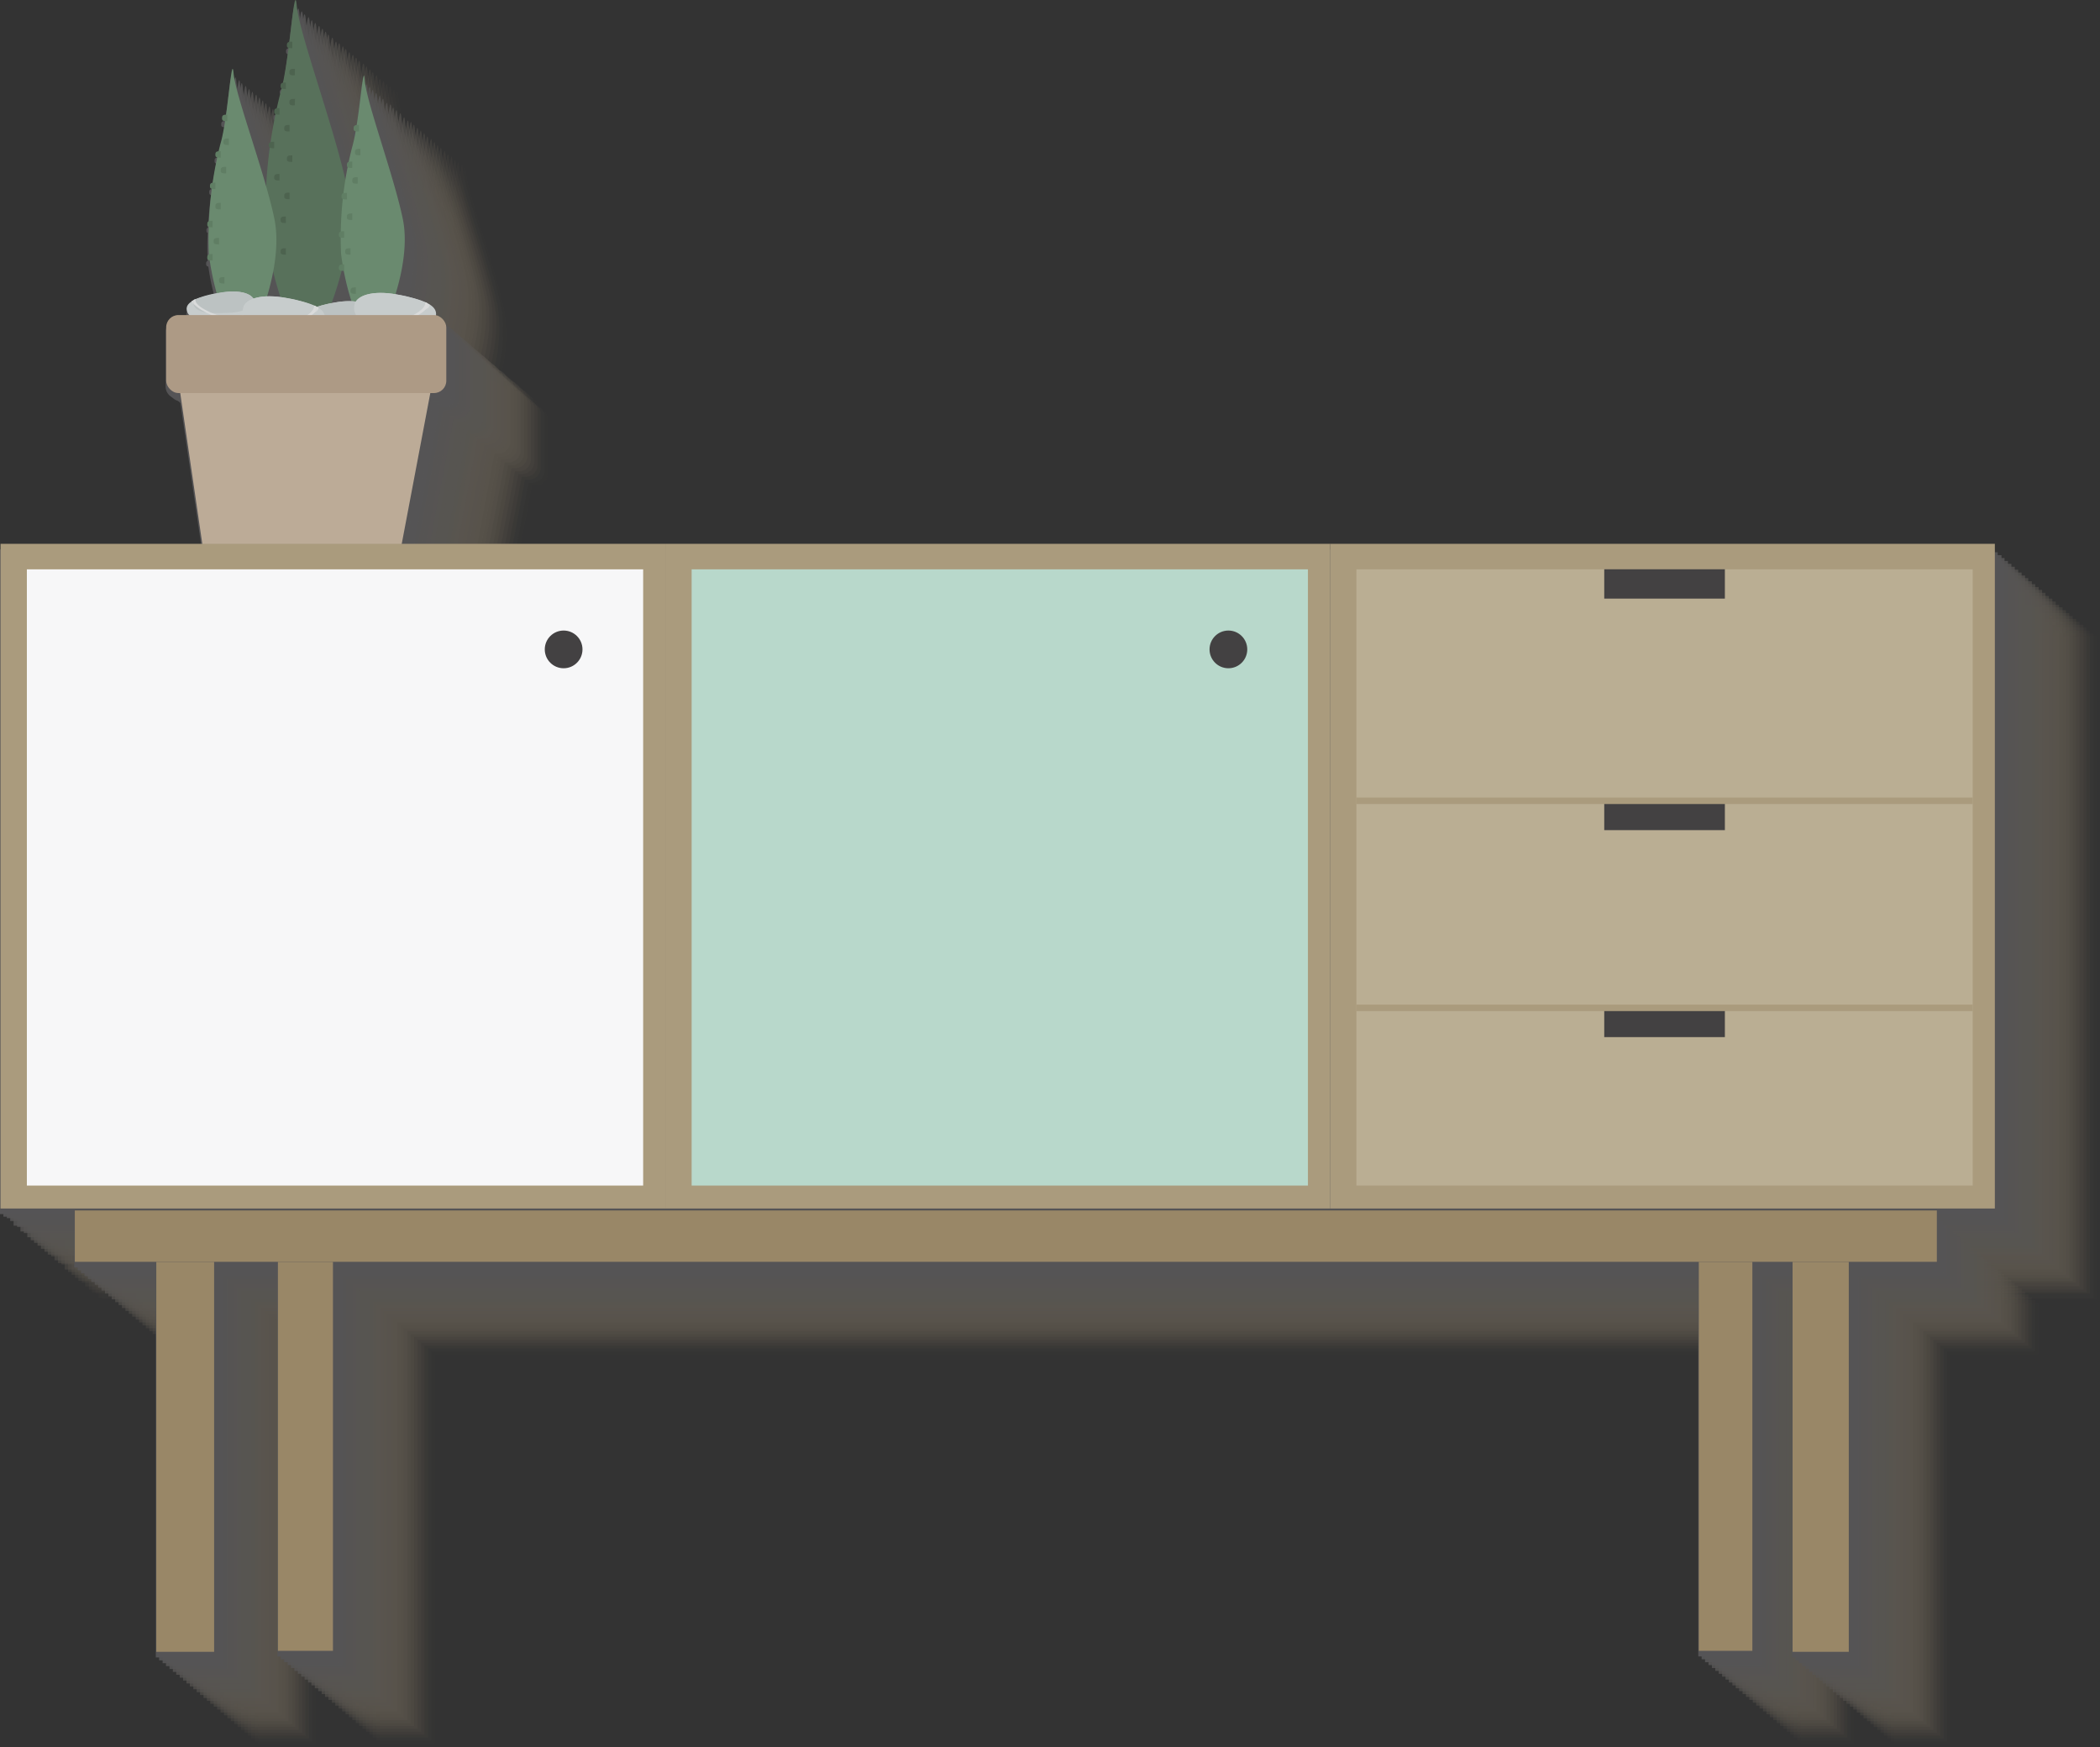 <svg xmlns="http://www.w3.org/2000/svg" width="236.07" height="196.43" viewBox="0 0 236.07 196.43">
  <rect x="0" y="0" width="236.07" height="196.43" fill="#333333" stroke="none"/>
  <defs>
    <style>
      .cls-1 {
        isolation: isolate;
      }

      .cls-2 {
        opacity: 0.4;
        mix-blend-mode: multiply;
      }

      .cls-3 {
        opacity: 0;
      }

      .cls-4 {
        fill: #998767;
      }

      .cls-5 {
        opacity: 0.03;
      }

      .cls-6 {
        fill: #988768;
      }

      .cls-7 {
        opacity: 0.06;
      }

      .cls-8 {
        fill: #988769;
      }

      .cls-9 {
        opacity: 0.1;
      }

      .cls-10 {
        fill: #97876a;
      }

      .cls-11 {
        opacity: 0.13;
      }

      .cls-12 {
        fill: #97876b;
      }

      .cls-13 {
        opacity: 0.16;
      }

      .cls-14 {
        fill: #96876c;
      }

      .cls-15 {
        opacity: 0.19;
      }

      .cls-16 {
        fill: #95876e;
      }

      .cls-17 {
        opacity: 0.23;
      }

      .cls-18 {
        fill: #95876f;
      }

      .cls-19 {
        opacity: 0.26;
      }

      .cls-20 {
        fill: #948670;
      }

      .cls-21 {
        opacity: 0.29;
      }

      .cls-22 {
        fill: #938671;
      }

      .cls-23 {
        opacity: 0.32;
      }

      .cls-24 {
        fill: #938672;
      }

      .cls-25 {
        opacity: 0.35;
      }

      .cls-26 {
        fill: #928673;
      }

      .cls-27 {
        opacity: 0.39;
      }

      .cls-28 {
        fill: #928674;
      }

      .cls-29 {
        opacity: 0.42;
      }

      .cls-30 {
        fill: #918675;
      }

      .cls-31 {
        opacity: 0.45;
      }

      .cls-32 {
        fill: #908676;
      }

      .cls-33 {
        opacity: 0.48;
      }

      .cls-34 {
        fill: #908677;
      }

      .cls-35 {
        opacity: 0.52;
      }

      .cls-36 {
        fill: #8f8679;
      }

      .cls-37 {
        opacity: 0.55;
      }

      .cls-38 {
        fill: #8f867a;
      }

      .cls-39 {
        opacity: 0.58;
      }

      .cls-40 {
        fill: #8e867b;
      }

      .cls-41 {
        opacity: 0.61;
      }

      .cls-42 {
        fill: #8d867c;
      }

      .cls-43 {
        opacity: 0.65;
      }

      .cls-44 {
        fill: #8d867d;
      }

      .cls-45 {
        opacity: 0.68;
      }

      .cls-46 {
        fill: #8c867e;
      }

      .cls-47 {
        opacity: 0.71;
      }

      .cls-48 {
        fill: #8c867f;
      }

      .cls-49 {
        opacity: 0.74;
      }

      .cls-50 {
        fill: #8b8680;
      }

      .cls-51 {
        opacity: 0.77;
      }

      .cls-52 {
        fill: #8a8581;
      }

      .cls-53 {
        opacity: 0.81;
      }

      .cls-54 {
        fill: #8a8582;
      }

      .cls-55 {
        opacity: 0.84;
      }

      .cls-56 {
        fill: #898584;
      }

      .cls-57 {
        opacity: 0.87;
      }

      .cls-58 {
        fill: #888585;
      }

      .cls-59 {
        opacity: 0.9;
      }

      .cls-60 {
        fill: #888586;
      }

      .cls-61 {
        opacity: 0.94;
      }

      .cls-62 {
        fill: #878587;
      }

      .cls-63 {
        opacity: 0.97;
      }

      .cls-64 {
        fill: #878588;
      }

      .cls-65 {
        fill: #868589;
      }

      .cls-66 {
        fill: #58715b;
      }

      .cls-67 {
        fill: #4d634f;
      }

      .cls-68 {
        fill: #6a8a6f;
      }

      .cls-69 {
        fill: #607e64;
      }

      .cls-70 {
        fill: #c7cccc;
      }

      .cls-70, .cls-71, .cls-72, .cls-73 {
        fill-rule: evenodd;
      }

      .cls-71 {
        fill: #dce0f0;
      }

      .cls-72 {
        fill: #dadbdb;
      }

      .cls-73 {
        fill: #bcc2c2;
      }

      .cls-74 {
        fill: #bcab97;
      }

      .cls-75 {
        fill: #ad9a85;
      }

      .cls-76 {
        fill: #aa9b7d;
      }

      .cls-77 {
        fill: #baae93;
      }

      .cls-78 {
        fill: #434142;
      }

      .cls-79 {
        fill: none;
        stroke: #aa9b7d;
        stroke-miterlimit: 10;
        stroke-width: 0.73px;
      }

      .cls-80 {
        fill: #b8d8cb;
      }

      .cls-81 {
        fill: #f7f7f8;
      }
    </style>
  </defs>
  <title>Asset 16koyzina</title>
  <g class="cls-1">
    <g id="Layer_2" data-name="Layer 2">
      <g id="Objects">
        <g>
          <g class="cls-2">
            <g class="cls-3">
              <path class="cls-4" d="M50.22,41.16h.17a28.36,28.36,0,0,0,.9,3.42H51l-.49,0-.24,0a8.05,8.05,0,0,0-.8.11l-.41.09C49.41,43.92,49.84,42.64,50.22,41.16Zm111.12,30.7H57l3.21-16.94h.41A1.38,1.38,0,0,0,62,53.54v-6a1.38,1.38,0,0,0-1.17-1.36A1.18,1.18,0,0,0,60.13,45h0l-.21-.11-.06,0h0l-.07,0,0,0-.12,0h0l-.19-.08-.27-.1c-.15-.06-.33-.11-.5-.16l-.28-.09-.64-.15-.27-.07-1-.2-.19,0c.69-2.26,1.42-5.61.82-8.49-1-4.87-4.11-13.18-4.33-15.61-.17-1.88-.43,2-.91,5.07a.32.32,0,0,0-.29.35c0,.14,0,.27.18.33a16.43,16.43,0,0,1-.38,1.78c-.15.48-.29,1.07-.42,1.71a.32.32,0,0,0-.13.28.66.66,0,0,0,0,.21c-.08.42-.16.87-.23,1.34-1.49-6.44-5.16-16.39-5.44-19.42-.18-1.94-.43.81-.83,4.07a.31.31,0,0,0-.28.34c0,.15,0,.27.19.33-.18,1.36-.38,2.76-.62,3.91a.31.31,0,0,0-.29.34c0,.13,0,.24.14.3,0,.19-.09.37-.14.54-.15.5-.29,1.08-.43,1.71a.31.31,0,0,0-.28.34c0,.13,0,.24.14.3-.2,1-.38,2-.54,3.15A.3.3,0,0,0,42,27c0,.13,0,.23.12.3-.2,1.45-.35,3-.44,4.44C40.33,26.87,38.26,21,38.08,19c-.17-1.83-.42,1.52-.86,4.63-.38,0-.45.17-.45.37s0,.32.35.35a22.19,22.19,0,0,1-.51,2.52c-.08.27-.16.57-.23.88-.29,0-.36.17-.36.35s0,.28.2.34c-.18.85-.35,1.82-.5,2.85a.3.3,0,0,0-.3.34c0,.16,0,.29.2.34-.15,1.2-.27,2.45-.34,3.65a.32.32,0,0,0-.17.31c0,.13,0,.24.14.3a28.9,28.9,0,0,0,0,3.13.3.3,0,0,0-.18.31c0,.16,0,.29.25.34a26,26,0,0,0,.79,3.72l-.57.11-.27.07c-.16,0-.33.07-.48.12l-.26.07-.4.13-.23.09-.15.06h0l-.1,0,0,0-.06,0h0l-.05,0a1,1,0,0,0-.18.1h0a1,1,0,0,0-.56,1,1,1,0,0,0,.28.51H31.87a1.38,1.38,0,0,0-1.38,1.38v6a1.38,1.38,0,0,0,1.38,1.38h.21l2.48,16.94H11.88v74.73H236.07V71.86Zm-118-27.73L43,44.08l-.29,0-.59,0h-.33a29.05,29.05,0,0,0,.7-2.85C42.76,42.29,43.07,43.29,43.34,44.13Z"/>
              <polygon class="cls-4" points="20.23 152.59 29.39 152.59 29.39 196.43 35.89 196.43 35.89 152.59 43.06 152.59 43.06 196.31 49.24 196.31 49.24 152.59 202.79 152.59 202.79 196.31 208.81 196.31 208.81 152.59 213.32 152.59 213.32 196.43 219.65 196.43 219.65 152.59 229.55 152.59 229.55 146.82 20.23 146.82 20.23 152.59"/>
            </g>
            <g class="cls-5">
              <path class="cls-6" d="M49.84,40.83l.14,0h0a32.66,32.66,0,0,0,.9,3.42h-.27l-.48,0H49.9l-.79.12-.41.08A38.21,38.21,0,0,0,49.84,40.83ZM161,71.53H56.6l3.2-16.94h.42a1.37,1.37,0,0,0,1.37-1.38v-6a1.36,1.36,0,0,0-1.16-1.35,1.19,1.19,0,0,0-.68-1.19h0l-.21-.1-.07,0h0l-.07,0,0,0-.12-.06h0L59,44.3l-.26-.11-.5-.16L58,44l-.65-.16-.26-.06-1-.21-.19,0A18.25,18.25,0,0,0,56.71,35c-1-4.87-4.11-13.17-4.33-15.61-.17-1.87-.43,1.95-.91,5.08a.3.3,0,0,0-.29.34c0,.15,0,.27.18.33A15.27,15.27,0,0,1,51,26.92c-.14.49-.28,1.07-.41,1.71a.32.32,0,0,0-.13.29.64.64,0,0,0,0,.2c-.08.43-.16.88-.23,1.34C48.74,24,45.07,14.07,44.79,11c-.18-1.94-.43.81-.84,4.07a.3.3,0,0,0-.27.34c0,.15,0,.28.19.33-.18,1.37-.39,2.77-.63,3.92A.3.3,0,0,0,43,20c0,.13,0,.23.14.3l-.14.53c-.15.5-.3,1.08-.44,1.71a.3.3,0,0,0-.27.34c0,.13,0,.24.14.31-.2,1-.38,2-.54,3.14a.31.31,0,0,0-.21.33.32.32,0,0,0,.12.29c-.19,1.46-.34,3-.43,4.44C40,26.54,37.88,20.67,37.69,18.65c-.17-1.82-.41,1.53-.85,4.64-.38,0-.45.16-.45.36s0,.32.35.35a19.29,19.29,0,0,1-.52,2.52c-.07.27-.15.57-.23.89-.29,0-.35.17-.35.35s0,.28.2.33c-.19.86-.36,1.83-.5,2.85-.25,0-.31.18-.31.35s0,.28.21.33c-.15,1.21-.27,2.46-.34,3.66a.3.3,0,0,0-.17.3c0,.13,0,.24.14.31a26.34,26.34,0,0,0,0,3.12.31.31,0,0,0-.18.31c0,.17,0,.3.25.35a25.86,25.86,0,0,0,.79,3.71l-.57.12-.27.06-.49.12-.26.08-.39.12-.23.1-.15.06h0l-.1,0-.05,0-.06,0h0l-.05,0-.18.09h0a1,1,0,0,0-.56,1,1,1,0,0,0,.28.51H31.48a1.37,1.37,0,0,0-1.37,1.37v6a1.37,1.37,0,0,0,1.37,1.38h.21l2.48,16.94H11.5v74.73H235.69V71.53ZM43,43.8l-.35,0a1.42,1.42,0,0,0-.29,0l-.58,0H41.4a24.79,24.79,0,0,0,.7-2.85C42.38,42,42.69,43,43,43.8Z"/>
              <polygon class="cls-6" points="19.84 152.26 29.01 152.26 29.01 196.1 35.51 196.1 35.51 152.26 42.67 152.26 42.67 195.99 48.86 195.99 48.86 152.26 202.4 152.26 202.4 195.99 208.43 195.99 208.43 152.26 212.94 152.26 212.94 196.1 219.27 196.1 219.27 152.26 229.16 152.26 229.16 146.49 19.84 146.49 19.84 152.26"/>
            </g>
            <g class="cls-7">
              <path class="cls-8" d="M49.45,40.51h.17a30.36,30.36,0,0,0,.9,3.42h-.27l-.49,0-.24,0a8.05,8.05,0,0,0-.8.11l-.41.08A36.05,36.05,0,0,0,49.45,40.51Zm111.12,30.7H56.21l3.21-16.95h.41a1.37,1.37,0,0,0,1.38-1.37v-6A1.38,1.38,0,0,0,60,45.51a1.19,1.19,0,0,0-.67-1.18h0l-.2-.11-.07,0h0l-.07,0-.06,0L58.85,44h0L58.66,44l-.26-.1-.51-.16-.28-.09L57,43.47l-.26-.07c-.33-.07-.66-.14-1-.2a1.08,1.08,0,0,0-.19,0,18.14,18.14,0,0,0,.82-8.49c-1-4.87-4.1-13.18-4.33-15.61-.17-1.88-.43,1.95-.91,5.07a.32.32,0,0,0-.29.35c0,.14,0,.27.19.32-.12.68-.25,1.3-.39,1.79s-.28,1.07-.42,1.71a.33.33,0,0,0-.13.28.46.46,0,0,0,0,.21c-.08.42-.16.87-.24,1.34-1.49-6.44-5.16-16.4-5.43-19.42-.18-1.94-.43.81-.84,4.07a.3.3,0,0,0-.27.34c0,.14,0,.27.18.33-.17,1.36-.38,2.76-.62,3.91a.31.31,0,0,0-.28.34c0,.13,0,.24.13.3,0,.19-.09.37-.14.53-.14.5-.29,1.09-.43,1.72a.3.3,0,0,0-.27.34c0,.13,0,.24.13.3-.19,1-.38,2-.54,3.15a.3.3,0,0,0-.2.32c0,.13,0,.23.12.3-.19,1.45-.35,3-.44,4.43-1.38-4.88-3.45-10.75-3.63-12.77-.17-1.83-.41,1.52-.85,4.63-.39,0-.45.17-.45.37s0,.32.34.35a22.19,22.19,0,0,1-.51,2.52c-.08.27-.15.57-.23.88-.29,0-.36.17-.36.35s0,.28.2.34c-.18.85-.35,1.82-.5,2.85a.31.31,0,0,0-.3.34c0,.16,0,.29.21.34-.16,1.2-.28,2.45-.34,3.65a.32.32,0,0,0-.17.31c0,.13,0,.24.14.3a24.55,24.55,0,0,0,0,3.13.3.3,0,0,0-.18.31c0,.16,0,.29.25.34a26,26,0,0,0,.78,3.72l-.56.11-.28.07-.48.11-.26.08a3.56,3.56,0,0,0-.39.13l-.24.09-.15.06h0l-.1,0h0l-.06,0h0l0,0-.18.09h0A1,1,0,0,0,32,45a1.11,1.11,0,0,0,.28.51H31.1a1.38,1.38,0,0,0-1.38,1.38v6a1.37,1.37,0,0,0,1.38,1.37h.21l2.48,16.95H11.11v74.73h224.2V71.21Zm-118-27.73-.35,0-.29,0-.59,0H41a27.05,27.05,0,0,0,.7-2.85C42,41.64,42.3,42.64,42.58,43.48Z"/>
              <polygon class="cls-8" points="19.46 151.94 28.63 151.94 28.63 195.78 35.12 195.78 35.12 151.94 42.29 151.94 42.29 195.66 48.48 195.66 48.48 151.94 202.02 151.94 202.02 195.66 208.04 195.66 208.04 151.94 212.56 151.94 212.56 195.78 218.88 195.78 218.88 151.94 228.78 151.94 228.78 146.17 19.46 146.17 19.46 151.94"/>
            </g>
            <g class="cls-9">
              <path class="cls-10" d="M49.07,40.18l.15,0h0a30.94,30.94,0,0,0,.9,3.42h-.27l-.49,0-.24,0c-.26,0-.52.06-.8.12l-.41.08A38.21,38.21,0,0,0,49.07,40.18Zm111.12,30.7H55.83L59,53.94h.41a1.38,1.38,0,0,0,1.38-1.38v-6a1.37,1.37,0,0,0-1.17-1.35A1.19,1.19,0,0,0,59,44h0l-.21-.11-.06,0h0l-.07,0,0,0-.12-.06h0l-.19-.08L58,43.54l-.5-.16-.28-.08-.64-.16-.27-.06-1-.21-.19,0a18.25,18.25,0,0,0,.82-8.49c-1-4.87-4.11-13.17-4.33-15.61-.17-1.87-.43,2-.91,5.08a.31.31,0,0,0-.29.34c0,.15,0,.27.18.33a15.45,15.45,0,0,1-.38,1.78c-.15.49-.29,1.07-.42,1.71a.32.32,0,0,0-.13.29.64.64,0,0,0,0,.2c-.08.43-.16.88-.23,1.34C48,23.38,44.3,13.42,44,10.39c-.18-1.94-.43.81-.83,4.07a.3.3,0,0,0-.27.34c0,.15,0,.27.18.33-.18,1.37-.38,2.77-.62,3.91a.32.32,0,0,0-.29.35.3.3,0,0,0,.14.3c0,.18-.09.36-.14.53-.15.5-.29,1.08-.43,1.71a.37.37,0,0,0-.14.65c-.2,1-.38,2-.54,3.14a.3.3,0,0,0-.2.33.29.29,0,0,0,.12.29c-.2,1.46-.35,3-.44,4.44C39.18,25.89,37.11,20,36.93,18c-.17-1.82-.42,1.53-.86,4.64-.38,0-.45.16-.45.36s0,.32.35.35a21.31,21.31,0,0,1-.51,2.52c-.08.27-.16.57-.23.89-.29,0-.36.17-.36.35s0,.28.2.33c-.18.86-.35,1.83-.5,2.85-.25.05-.3.18-.3.35s0,.28.2.33c-.15,1.21-.27,2.46-.34,3.66a.3.3,0,0,0-.17.3.31.31,0,0,0,.14.31,28.71,28.71,0,0,0,0,3.12.31.31,0,0,0-.18.31c0,.16,0,.3.25.34A26,26,0,0,0,35,42.73l-.57.11-.27.07-.48.12a1.6,1.6,0,0,0-.26.08l-.4.12-.23.1-.15.06h0l-.1,0,0,0-.06,0h0l0,0-.18.1h0a1,1,0,0,0-.56,1,1,1,0,0,0,.28.5H30.72a1.38,1.38,0,0,0-1.38,1.38v6a1.38,1.38,0,0,0,1.38,1.38h.21l2.48,16.94H10.73v74.73H234.92V70.88Zm-118-27.73-.34,0h-.29l-.59,0c-.11,0-.21,0-.31,0h0c.25-.84.5-1.81.7-2.85C41.61,41.31,41.92,42.32,42.19,43.15Z"/>
              <polygon class="cls-10" points="19.08 151.61 28.24 151.61 28.24 195.45 34.74 195.45 34.74 151.61 41.91 151.61 41.91 195.34 48.1 195.34 48.1 151.61 201.64 151.61 201.64 195.34 207.66 195.34 207.66 151.61 212.18 151.61 212.18 195.45 218.5 195.45 218.5 151.61 228.4 151.61 228.4 145.84 19.08 145.84 19.08 151.61"/>
            </g>
            <g class="cls-11">
              <path class="cls-12" d="M48.69,39.86h.16a32.66,32.66,0,0,0,.9,3.42h-.27l-.48,0-.25,0a7.87,7.87,0,0,0-.79.11l-.41.08C47.88,42.62,48.31,41.34,48.69,39.86ZM159.81,70.55H55.45l3.2-16.94h.42a1.37,1.37,0,0,0,1.37-1.37v-6a1.37,1.37,0,0,0-1.16-1.36,1.18,1.18,0,0,0-.68-1.18h0l-.21-.11-.07,0h0l-.07,0,0,0-.12-.06h0l-.2-.08-.26-.1c-.15-.06-.33-.11-.5-.16L56.85,43l-.65-.16-.26-.06-1-.2-.19,0c.69-2.26,1.42-5.61.82-8.49-1-4.87-4.11-13.18-4.33-15.61-.17-1.88-.43,1.95-.91,5.07a.31.31,0,0,0-.29.35c0,.14,0,.27.18.32A16,16,0,0,1,49.82,26c-.14.48-.28,1.07-.41,1.71a.3.3,0,0,0-.13.28.56.56,0,0,0,0,.2c-.08.43-.16.88-.23,1.35-1.49-6.44-5.16-16.4-5.44-19.42-.18-2-.43.81-.84,4.07a.3.3,0,0,0-.27.34c0,.14,0,.27.19.33-.18,1.36-.39,2.76-.63,3.91a.31.31,0,0,0-.28.34c0,.13,0,.24.14.3l-.14.53c-.15.5-.3,1.08-.44,1.72a.3.3,0,0,0-.27.34c0,.13,0,.24.14.3-.2,1-.38,2-.54,3.15a.37.37,0,0,0-.09.61c-.19,1.46-.34,3-.43,4.44-1.38-4.88-3.45-10.75-3.64-12.77-.17-1.83-.41,1.52-.85,4.63-.38,0-.45.17-.45.37s0,.32.35.35a20,20,0,0,1-.52,2.52l-.23.88c-.28,0-.35.17-.35.35s0,.28.2.34c-.19.85-.36,1.82-.5,2.85-.25,0-.31.17-.31.34s0,.28.21.34c-.15,1.2-.27,2.45-.34,3.65a.3.3,0,0,0-.17.31c0,.13,0,.24.14.3a26.55,26.55,0,0,0,0,3.13.3.3,0,0,0-.18.31c0,.16,0,.29.25.34a25.57,25.57,0,0,0,.79,3.71l-.57.12-.27.06-.49.12-.26.08-.39.13-.23.09-.15.06h0l-.1,0,0,0-.07,0h0l0,0-.17.09h0a1,1,0,0,0-.56,1,1,1,0,0,0,.28.51H30.33A1.37,1.37,0,0,0,29,46.22v6a1.37,1.37,0,0,0,1.37,1.37h.21L33,70.55H10.35v74.73H234.54V70.55Zm-118-27.72-.35,0-.29,0-.58,0h-.34a24.79,24.79,0,0,0,.7-2.85C41.23,41,41.54,42,41.81,42.83Z"/>
              <polygon class="cls-12" points="18.7 151.28 27.86 151.28 27.86 195.13 34.36 195.13 34.36 151.28 41.52 151.28 41.52 195.01 47.71 195.01 47.71 151.28 201.25 151.28 201.25 195.01 207.28 195.01 207.28 151.28 211.79 151.28 211.79 195.13 218.12 195.13 218.12 151.28 228.01 151.28 228.01 145.52 18.7 145.52 18.7 151.28"/>
            </g>
            <g class="cls-13">
              <path class="cls-14" d="M48.3,39.53l.15,0h0a31.55,31.55,0,0,0,.9,3.42H49.1l-.48,0-.25,0c-.26,0-.52.06-.8.12l-.41.08A35.55,35.55,0,0,0,48.3,39.53Zm111.12,30.7H55.06l3.21-16.94h.41a1.38,1.38,0,0,0,1.38-1.38v-6a1.39,1.39,0,0,0-1.17-1.36,1.19,1.19,0,0,0-.67-1.18h0l-.2-.11-.07,0h0l-.07,0-.06,0-.12-.06h0L57.51,43l-.26-.11-.51-.16-.28-.08-.64-.16-.26-.07-1-.2-.19,0a18.25,18.25,0,0,0,.83-8.49c-1-4.87-4.11-13.17-4.34-15.61-.17-1.87-.43,1.95-.9,5.08a.3.3,0,0,0-.29.34c0,.15,0,.27.18.33a17.66,17.66,0,0,1-.39,1.78c-.14.49-.28,1.07-.42,1.71a.35.35,0,0,0-.13.29.45.45,0,0,0,0,.2c-.08.43-.16.88-.24,1.34-1.49-6.43-5.16-16.39-5.43-19.42-.18-1.94-.43.81-.84,4.07a.3.3,0,0,0-.27.34c0,.15,0,.27.18.33-.17,1.37-.38,2.77-.62,3.91a.31.31,0,0,0-.28.35.3.3,0,0,0,.13.3c0,.18-.09.36-.14.53-.14.5-.29,1.08-.43,1.71a.3.3,0,0,0-.27.34c0,.13,0,.24.13.3-.19,1-.38,2-.54,3.15a.3.3,0,0,0-.2.33.29.29,0,0,0,.12.29c-.19,1.45-.35,3-.44,4.44-1.38-4.89-3.45-10.76-3.63-12.78-.17-1.82-.41,1.53-.85,4.64-.39,0-.45.16-.45.36s0,.32.34.35a21.74,21.74,0,0,1-.51,2.52c-.08.27-.15.57-.23.88-.29,0-.36.18-.36.36s0,.28.2.33c-.18.86-.35,1.83-.5,2.85a.31.31,0,0,0-.3.35c0,.15,0,.28.21.33-.16,1.21-.28,2.46-.34,3.66a.3.3,0,0,0-.17.3c0,.13,0,.24.14.31a24.39,24.39,0,0,0,0,3.12.3.3,0,0,0-.18.31c0,.16,0,.3.25.34a26,26,0,0,0,.78,3.72l-.56.11-.28.07-.48.12-.26.08-.39.12-.24.1-.15.06h0l-.1.05,0,0-.06,0h0l-.05,0c-.06,0-.13.06-.18.1h0a1,1,0,0,0-.57,1,1.12,1.12,0,0,0,.28.5H30a1.38,1.38,0,0,0-1.38,1.38v6A1.38,1.38,0,0,0,30,53.29h.21l2.48,16.94H10V145h224.2V70.23ZM41.43,42.5l-.35,0-.29,0-.59,0h-.33a26.24,26.24,0,0,0,.7-2.84C40.85,40.66,41.15,41.67,41.43,42.5Z"/>
              <polygon class="cls-14" points="18.31 150.96 27.48 150.96 27.48 194.8 33.97 194.8 33.97 150.96 41.14 150.96 41.14 194.69 47.33 194.69 47.33 150.96 200.87 150.96 200.87 194.69 206.89 194.69 206.89 150.96 211.41 150.96 211.41 194.8 217.73 194.8 217.73 150.96 227.63 150.96 227.63 145.19 18.31 145.19 18.31 150.96"/>
            </g>
            <g class="cls-15">
              <path class="cls-16" d="M47.92,39.21h.17a30.36,30.36,0,0,0,.9,3.42h-.27l-.49,0H48l-.8.12-.41.08C47.11,42,47.54,40.69,47.92,39.21ZM159,69.9H54.68L57.89,53h.41a1.37,1.37,0,0,0,1.38-1.37v-6a1.38,1.38,0,0,0-1.17-1.36A1.18,1.18,0,0,0,57.83,43h0l-.21-.11-.06,0h0l-.07,0-.05,0-.12-.06h0l-.19-.08-.26-.1-.51-.16-.28-.09-.64-.16-.27-.06-1-.21-.19,0c.69-2.26,1.42-5.61.82-8.49-1-4.87-4.1-13.18-4.33-15.61-.17-1.88-.43,1.95-.91,5.07a.32.32,0,0,0-.29.35c0,.14,0,.26.18.32a15.45,15.45,0,0,1-.38,1.78c-.15.49-.29,1.07-.42,1.72a.3.3,0,0,0-.13.28.42.42,0,0,0,0,.2q-.13.65-.24,1.35c-1.49-6.44-5.16-16.4-5.44-19.42-.18-1.95-.42.81-.83,4.06a.31.31,0,0,0-.27.35c0,.14,0,.27.18.33-.18,1.36-.38,2.76-.62,3.91a.31.31,0,0,0-.29.34c0,.13,0,.24.14.3,0,.19-.09.37-.14.53-.15.5-.29,1.08-.43,1.72a.31.31,0,0,0-.28.34.3.3,0,0,0,.14.3c-.2,1-.38,2-.54,3.15a.3.3,0,0,0-.2.32c0,.12,0,.23.12.29-.2,1.46-.35,3-.44,4.44C38,24.92,36,19,35.78,17c-.17-1.83-.42,1.52-.86,4.63-.38,0-.45.17-.45.36s0,.33.35.36a22.19,22.19,0,0,1-.51,2.52c-.08.26-.16.56-.23.88-.29,0-.36.17-.36.35s0,.28.2.34c-.18.85-.35,1.82-.5,2.85a.31.31,0,0,0-.3.34c0,.15,0,.28.21.34-.16,1.2-.28,2.45-.35,3.65a.3.3,0,0,0-.17.31c0,.13,0,.24.14.3a28.9,28.9,0,0,0,0,3.13.3.3,0,0,0-.18.31c0,.16,0,.29.25.34a25.57,25.57,0,0,0,.79,3.71l-.57.12-.27.06-.48.12-.26.08a3.76,3.76,0,0,0-.4.13l-.23.09-.15.06h0l-.1.05,0,0-.06,0h0l-.05,0-.18.09h0a1,1,0,0,0-.56,1,1,1,0,0,0,.28.51H29.57a1.38,1.38,0,0,0-1.38,1.38v6A1.37,1.37,0,0,0,29.57,53h.21L32.26,69.9H9.58v74.73H233.77V69.9ZM41,42.18l-.34,0-.29,0-.59,0h-.33c.25-.84.5-1.81.7-2.85C40.46,40.33,40.77,41.34,41,42.18Z"/>
              <polygon class="cls-16" points="17.93 150.63 27.09 150.63 27.09 194.48 33.59 194.48 33.59 150.63 40.76 150.63 40.76 194.36 46.95 194.36 46.95 150.63 200.49 150.63 200.49 194.36 206.51 194.36 206.51 150.63 211.03 150.63 211.03 194.48 217.35 194.48 217.35 150.63 227.25 150.63 227.25 144.87 17.93 144.87 17.93 150.63"/>
            </g>
            <g class="cls-17">
              <path class="cls-18" d="M47.54,38.88l.14,0h0a34,34,0,0,0,.9,3.42h-.27l-.48,0-.25,0c-.25,0-.52.06-.79.11l-.41.09C46.73,41.65,47.16,40.36,47.54,38.88Zm111.12,30.7H54.3l3.2-16.94h.42a1.37,1.37,0,0,0,1.37-1.38v-6a1.38,1.38,0,0,0-1.16-1.36,1.19,1.19,0,0,0-.68-1.18h0l-.21-.11-.07,0h0l-.07,0,0,0-.12,0h0l-.2-.08a1.56,1.56,0,0,0-.26-.11c-.15-.06-.33-.11-.5-.16L55.7,42c-.2-.06-.43-.11-.65-.16l-.26-.07-1-.2-.19,0c.69-2.26,1.42-5.61.82-8.49-1-4.87-4.11-13.17-4.33-15.61-.17-1.87-.43,1.95-.91,5.08a.3.3,0,0,0-.29.34c0,.15,0,.27.18.33A15.75,15.75,0,0,1,48.67,25c-.14.49-.28,1.07-.41,1.71a.32.32,0,0,0-.13.29.64.64,0,0,0,0,.2c-.08.43-.16.88-.23,1.34-1.49-6.43-5.16-16.39-5.44-19.42-.18-1.94-.43.81-.84,4.07a.3.3,0,0,0-.27.34c0,.15,0,.27.19.33-.18,1.36-.39,2.77-.63,3.91a.31.31,0,0,0-.28.34c0,.13,0,.24.14.31,0,.18-.1.36-.14.53-.15.5-.3,1.08-.44,1.71A.3.3,0,0,0,40,21c0,.13,0,.24.14.3-.2,1-.38,2-.54,3.15a.3.3,0,0,0-.21.33.32.32,0,0,0,.12.29c-.19,1.45-.34,3-.43,4.44-1.38-4.89-3.45-10.76-3.64-12.78-.17-1.83-.41,1.53-.85,4.64-.38,0-.45.16-.45.36s0,.32.35.35a19.65,19.65,0,0,1-.52,2.52l-.23.88c-.28,0-.35.18-.35.35s0,.29.2.34C33.35,27,33.18,28,33,29a.32.32,0,0,0-.31.35c0,.15,0,.28.21.33-.15,1.21-.27,2.46-.34,3.65a.32.32,0,0,0-.17.31c0,.13,0,.24.14.3a26.51,26.51,0,0,0,0,3.13.3.3,0,0,0-.18.31c0,.16,0,.29.25.34a26,26,0,0,0,.79,3.72l-.57.11-.27.07-.49.12-.26.08-.39.12-.23.09-.15.07h0l-.1.05,0,0-.07,0h0l0,0a1.51,1.51,0,0,0-.17.1h0a1,1,0,0,0-.56,1,1,1,0,0,0,.28.5H29.18a1.37,1.37,0,0,0-1.37,1.38v6a1.37,1.37,0,0,0,1.37,1.38h.21l2.49,16.94H9.2v74.73H233.39V69.58Zm-118-27.73-.35-.05-.29,0-.58,0H39.1a24.59,24.59,0,0,0,.7-2.84C40.08,40,40.39,41,40.66,41.85Z"/>
              <polygon class="cls-18" points="17.55 150.31 26.71 150.31 26.71 194.15 33.21 194.15 33.21 150.31 40.37 150.31 40.37 194.04 46.56 194.04 46.56 150.31 200.1 150.31 200.1 194.04 206.13 194.04 206.13 150.31 210.64 150.31 210.64 194.15 216.97 194.15 216.97 150.31 226.86 150.31 226.86 144.54 17.55 144.54 17.55 150.31"/>
            </g>
            <g class="cls-19">
              <path class="cls-20" d="M47.15,38.55l.15,0h0a30.36,30.36,0,0,0,.9,3.42H48l-.48,0h-.25l-.8.12-.41.08A33.24,33.24,0,0,0,47.15,38.55Zm111.13,30.7H53.91l3.21-16.94h.41a1.37,1.37,0,0,0,1.38-1.37v-6a1.38,1.38,0,0,0-1.17-1.35,1.19,1.19,0,0,0-.67-1.18h0l-.2-.11-.07,0h0l-.07,0-.06,0-.12-.06h0L56.36,42l-.26-.11-.51-.15-.28-.09-.64-.16-.26-.06-1-.21-.19,0A18.26,18.26,0,0,0,54,32.73c-1-4.88-4.11-13.18-4.34-15.61-.17-1.88-.42,1.95-.9,5.07a.31.31,0,0,0-.29.34c0,.15,0,.27.18.33a17.66,17.66,0,0,1-.39,1.78c-.14.49-.28,1.07-.42,1.72a.32.32,0,0,0-.13.28.42.42,0,0,0,0,.2q-.12.64-.24,1.35c-1.49-6.44-5.16-16.4-5.43-19.42-.18-1.95-.43.81-.84,4.06a.3.3,0,0,0-.27.34c0,.15,0,.28.18.33-.17,1.37-.38,2.77-.62,3.92a.3.3,0,0,0-.28.34c0,.13,0,.24.13.3,0,.19-.09.37-.14.53-.14.5-.29,1.08-.43,1.71a.31.31,0,0,0-.27.35c0,.13,0,.23.13.3-.19,1-.37,2-.53,3.15a.3.3,0,0,0-.21.32c0,.12,0,.23.12.29-.19,1.46-.35,3-.44,4.44C37.26,24.27,35.19,18.39,35,16.38c-.17-1.83-.41,1.52-.85,4.63-.38,0-.45.17-.45.36s0,.33.34.36a22.19,22.19,0,0,1-.51,2.52c-.08.26-.15.56-.23.88-.29,0-.35.17-.35.35s0,.28.19.34c-.18.85-.35,1.82-.5,2.85a.31.31,0,0,0-.3.34c0,.15,0,.28.21.34-.16,1.2-.28,2.45-.34,3.65a.3.3,0,0,0-.17.3c0,.14,0,.25.14.31a24.55,24.55,0,0,0,0,3.13.3.3,0,0,0-.18.31c0,.16,0,.29.25.34a25.58,25.58,0,0,0,.78,3.71l-.56.12-.27.06-.49.12-.26.08-.39.13a1.7,1.7,0,0,0-.24.09l-.14.06h0l-.1,0,0,0-.06,0h0l-.05,0-.18.09h0a1,1,0,0,0-.57,1,1.11,1.11,0,0,0,.28.51H28.8a1.37,1.37,0,0,0-1.38,1.37v6a1.37,1.37,0,0,0,1.38,1.37H29l2.48,16.94H8.81V144H233V69.25Zm-118-27.73-.35,0-.29,0-.59,0h-.33a27.05,27.05,0,0,0,.7-2.85C39.7,39.68,40,40.69,40.28,41.52Z"/>
              <polygon class="cls-20" points="17.16 149.98 26.33 149.98 26.33 193.83 32.83 193.83 32.83 149.98 39.99 149.98 39.99 193.71 46.18 193.71 46.18 149.98 199.72 149.98 199.72 193.71 205.74 193.71 205.74 149.98 210.26 149.98 210.26 193.83 216.58 193.83 216.58 149.98 226.48 149.98 226.48 144.22 17.16 144.22 17.16 149.98"/>
            </g>
            <g class="cls-21">
              <path class="cls-22" d="M46.77,38.23h.17a31.16,31.16,0,0,0,.9,3.43h-.27l-.49,0-.24,0a8.05,8.05,0,0,0-.8.11l-.41.09C46,41,46.39,39.71,46.77,38.23Zm111.12,30.7H53.53L56.74,52h.41a1.38,1.38,0,0,0,1.38-1.38v-6a1.38,1.38,0,0,0-1.17-1.36,1.18,1.18,0,0,0-.68-1.18h0l-.21-.11-.06,0h0l-.07,0-.05,0-.12,0h0L56,41.7l-.26-.11-.51-.16-.28-.09-.64-.15L54,41.12l-1-.2-.19,0c.69-2.26,1.42-5.61.82-8.49-1-4.87-4.1-13.17-4.33-15.61-.17-1.87-.43,1.95-.91,5.08a.3.3,0,0,0-.29.34c0,.14,0,.27.18.33a15.93,15.93,0,0,1-.38,1.78c-.14.49-.29,1.07-.42,1.71a.32.32,0,0,0-.13.28.46.46,0,0,0,0,.21c-.09.43-.17.87-.24,1.34C45.67,21.43,42,11.47,41.72,8.44c-.18-1.94-.42.81-.83,4.07a.3.3,0,0,0-.27.34c0,.15,0,.27.18.33-.18,1.36-.38,2.77-.62,3.91a.37.37,0,0,0-.15.65c-.05.18-.09.36-.14.53-.15.5-.29,1.08-.43,1.71a.31.31,0,0,0-.28.34c0,.13,0,.24.14.3-.2,1-.38,2-.54,3.15a.3.3,0,0,0-.2.32c0,.13,0,.23.12.3-.2,1.45-.35,3-.44,4.44-1.38-4.89-3.45-10.76-3.63-12.78-.17-1.83-.42,1.53-.86,4.64-.38,0-.45.16-.45.36s0,.32.35.35a22.19,22.19,0,0,1-.51,2.52c-.08.27-.16.57-.23.88-.29,0-.36.18-.36.35s0,.28.2.34c-.18.86-.35,1.82-.5,2.85a.31.31,0,0,0-.3.34c0,.16,0,.29.21.34-.16,1.2-.28,2.45-.35,3.65a.32.32,0,0,0-.17.31c0,.13,0,.24.14.3a28.9,28.9,0,0,0,0,3.13.3.3,0,0,0-.18.31c0,.16,0,.29.25.34a26,26,0,0,0,.79,3.72l-.57.11-.27.07c-.16,0-.33.07-.48.12a1.6,1.6,0,0,0-.26.08l-.4.12-.23.09-.15.07h0l-.1,0,0,0-.06,0h0l-.05,0a1,1,0,0,0-.18.1h0a1,1,0,0,0-.56,1.05,1,1,0,0,0,.28.5H28.42A1.38,1.38,0,0,0,27,44.59v6A1.38,1.38,0,0,0,28.42,52h.21l2.48,16.94H8.43v74.73H232.62V68.93ZM39.89,41.2l-.34-.05-.29,0-.59,0h-.33c.25-.84.5-1.8.7-2.84C39.31,39.36,39.62,40.37,39.89,41.2Z"/>
              <polygon class="cls-22" points="16.78 149.66 25.94 149.66 25.94 193.5 32.44 193.5 32.44 149.66 39.61 149.66 39.61 193.39 45.8 193.39 45.8 149.66 199.34 149.66 199.34 193.39 205.36 193.39 205.36 149.66 209.88 149.66 209.88 193.5 216.2 193.5 216.2 149.66 226.1 149.66 226.1 143.89 16.78 143.89 16.78 149.66"/>
            </g>
            <g class="cls-23">
              <path class="cls-24" d="M46.39,37.9l.14,0h0a30.49,30.49,0,0,0,.89,3.42h-.27l-.48,0h-.25l-.79.12-.41.08A38.21,38.21,0,0,0,46.39,37.9ZM157.51,68.6H53.15l3.2-16.94h.42a1.37,1.37,0,0,0,1.37-1.37v-6A1.36,1.36,0,0,0,57,42.91a1.2,1.2,0,0,0-.68-1.19h0l-.21-.1-.07,0h0l-.07,0-.05,0-.12-.06h0l-.2-.08-.26-.11-.5-.15L54.55,41c-.2-.06-.42-.11-.65-.16l-.26-.06-1-.21a1.08,1.08,0,0,1-.19,0,18.25,18.25,0,0,0,.82-8.49c-1-4.87-4.11-13.17-4.33-15.61-.17-1.87-.43,1.95-.91,5.08a.31.31,0,0,0-.29.34c0,.15,0,.27.18.33A15.27,15.27,0,0,1,47.52,24c-.14.49-.28,1.07-.41,1.72A.3.3,0,0,0,47,26a.6.6,0,0,0,0,.2c-.08.43-.16.88-.23,1.35-1.49-6.44-5.16-16.4-5.44-19.43-.18-1.94-.43.81-.84,4.07a.3.3,0,0,0-.27.34c0,.15,0,.28.19.33-.18,1.37-.39,2.77-.63,3.92a.31.31,0,0,0-.28.34c0,.13,0,.24.14.3l-.14.53c-.15.5-.29,1.08-.43,1.71a.31.31,0,0,0-.28.35.29.29,0,0,0,.14.3c-.2,1-.38,2-.54,3.15a.29.29,0,0,0-.21.32.31.31,0,0,0,.12.29c-.19,1.46-.34,3-.43,4.44-1.38-4.88-3.45-10.76-3.64-12.78-.16-1.82-.41,1.53-.85,4.64-.38,0-.45.16-.45.36s0,.32.35.35a19.84,19.84,0,0,1-.52,2.53c-.07.26-.15.56-.23.88-.28,0-.35.17-.35.35s0,.28.2.33C32.2,26,32,27,31.89,28c-.25,0-.31.18-.31.35s0,.28.21.34c-.15,1.2-.27,2.45-.34,3.65a.3.3,0,0,0-.17.3c0,.13,0,.24.14.31a26.34,26.34,0,0,0,0,3.12.32.32,0,0,0-.18.32c0,.16,0,.29.25.34a25.86,25.86,0,0,0,.79,3.71l-.57.12-.27.06-.49.12-.26.08-.39.12-.23.1-.15.06h0l-.1,0,0,0-.07,0h0l-.05,0-.17.09h0a1,1,0,0,0-.56,1,1.12,1.12,0,0,0,.28.51H28a1.37,1.37,0,0,0-1.37,1.37v6A1.37,1.37,0,0,0,28,51.66h.21L30.73,68.6H8.05v74.73H232.24V68.6Zm-118-27.73-.35,0-.29,0-.58,0H38a24.79,24.79,0,0,0,.7-2.85C38.93,39,39.24,40,39.51,40.87Z"/>
              <polygon class="cls-24" points="16.39 149.33 25.56 149.33 25.56 193.18 32.06 193.18 32.06 149.33 39.22 149.33 39.22 193.06 45.41 193.06 45.41 149.33 198.95 149.33 198.95 193.06 204.98 193.06 204.98 149.33 209.49 149.33 209.49 193.18 215.82 193.18 215.82 149.33 225.71 149.33 225.71 143.56 16.39 143.56 16.39 149.33"/>
            </g>
            <g class="cls-25">
              <path class="cls-26" d="M46,37.58h.17a32.66,32.66,0,0,0,.9,3.42H46.8l-.48,0-.25,0a7.87,7.87,0,0,0-.79.11l-.42.09A34.67,34.67,0,0,0,46,37.58Zm111.13,30.7H52.76L56,51.34h.41A1.38,1.38,0,0,0,57.76,50v-6a1.38,1.38,0,0,0-1.17-1.36,1.19,1.19,0,0,0-.67-1.18h0l-.2-.11-.07,0h0l-.07,0-.06,0a.43.43,0,0,0-.12-.05h0L55.21,41l-.26-.1-.5-.16-.29-.09-.64-.15-.26-.07c-.32-.07-.66-.14-1-.2a1.08,1.08,0,0,0-.19,0,18.26,18.26,0,0,0,.83-8.49c-1-4.87-4.11-13.18-4.33-15.61-.18-1.88-.43,1.95-.91,5.07a.31.31,0,0,0-.29.35c0,.14,0,.27.18.33-.12.67-.25,1.29-.39,1.78s-.28,1.07-.41,1.71a.32.32,0,0,0-.14.28.46.46,0,0,0,0,.21c-.08.42-.16.87-.24,1.34C44.9,20.77,41.23,10.82,41,7.79c-.18-1.94-.43.81-.84,4.07a.3.3,0,0,0-.27.34c0,.15,0,.27.19.33-.18,1.36-.39,2.76-.63,3.91a.31.31,0,0,0-.28.34c0,.13,0,.24.13.3,0,.19-.09.37-.14.54-.14.5-.29,1.08-.43,1.71a.3.3,0,0,0-.27.34c0,.13,0,.24.13.3-.19,1-.37,2-.53,3.15a.3.3,0,0,0-.21.32c0,.13,0,.23.12.3-.19,1.45-.35,3-.44,4.44-1.37-4.89-3.44-10.76-3.63-12.78-.17-1.83-.41,1.52-.85,4.64-.38,0-.45.16-.45.36s0,.32.34.35a22.19,22.19,0,0,1-.51,2.52c-.08.27-.15.57-.23.88-.29,0-.35.17-.35.35s0,.28.19.34c-.18.85-.35,1.82-.5,2.85a.31.31,0,0,0-.3.34c0,.16,0,.29.21.34-.16,1.2-.28,2.45-.34,3.65a.32.32,0,0,0-.17.31c0,.13,0,.24.14.3a24.55,24.55,0,0,0,0,3.13.3.3,0,0,0-.18.31c0,.16,0,.29.25.34a26,26,0,0,0,.78,3.72l-.56.11-.27.07c-.17,0-.34.07-.49.12l-.26.07-.39.13-.24.09-.14.06h0l-.1,0,0,0-.06,0h0l-.05,0a1,1,0,0,0-.18.1h0a1,1,0,0,0-.57,1,1.11,1.11,0,0,0,.28.51H27.65a1.38,1.38,0,0,0-1.38,1.38v6a1.38,1.38,0,0,0,1.38,1.38h.21l2.48,16.94H7.66V143h224.2V68.28Zm-118-27.73-.35,0-.29,0-.59,0h-.33a26.45,26.45,0,0,0,.7-2.85C38.55,38.71,38.85,39.71,39.13,40.55Z"/>
              <polygon class="cls-26" points="16.01 149.01 25.18 149.01 25.18 192.85 31.68 192.85 31.68 149.01 38.84 149.01 38.84 192.74 45.03 192.74 45.03 149.01 198.57 149.01 198.57 192.74 204.59 192.74 204.59 149.01 209.11 149.01 209.11 192.85 215.43 192.85 215.43 149.01 225.33 149.01 225.33 143.24 16.01 143.24 16.01 149.01"/>
            </g>
            <g class="cls-27">
              <path class="cls-28" d="M45.62,37.25l.15,0h0a30.36,30.36,0,0,0,.9,3.42h-.27l-.49,0h-.24l-.8.12-.41.08A38.21,38.21,0,0,0,45.62,37.25ZM156.74,68H52.38L55.59,51H56a1.38,1.38,0,0,0,1.38-1.38v-6a1.37,1.37,0,0,0-1.17-1.35,1.19,1.19,0,0,0-.68-1.19h0l-.21-.1-.06,0h0l-.08,0,0,0L55,40.79h0l-.19-.08-.26-.11-.51-.16-.28-.08-.64-.16-.27-.06-1-.21-.19,0a18.25,18.25,0,0,0,.82-8.49c-1-4.87-4.1-13.17-4.33-15.61-.17-1.87-.43,2-.91,5.08a.31.31,0,0,0-.29.34c0,.15,0,.27.18.33a15.45,15.45,0,0,1-.38,1.78c-.14.49-.28,1.07-.42,1.71a.32.32,0,0,0-.13.29.45.45,0,0,0,0,.2c-.09.43-.17.88-.24,1.34-1.49-6.43-5.16-16.39-5.44-19.42-.18-1.94-.42.81-.83,4.07a.3.3,0,0,0-.27.34c0,.15,0,.28.18.33-.18,1.37-.38,2.77-.62,3.92a.3.3,0,0,0-.29.34.3.3,0,0,0,.14.3c-.05.19-.09.37-.14.53-.15.5-.29,1.08-.43,1.71a.37.37,0,0,0-.14.65c-.2,1-.38,2-.54,3.14a.31.31,0,0,0-.2.33c0,.12,0,.23.12.29-.2,1.46-.35,3-.44,4.44C35.73,23,33.66,17.09,33.48,15.07c-.17-1.82-.42,1.53-.85,4.64-.39,0-.46.16-.46.36s0,.32.35.35A22,22,0,0,1,32,23c-.08.26-.16.56-.23.88-.29,0-.36.17-.36.35s0,.28.2.33c-.18.86-.35,1.83-.5,2.85a.32.32,0,0,0-.3.35c0,.15,0,.28.21.34-.16,1.2-.28,2.45-.35,3.65a.3.3,0,0,0-.17.3.3.3,0,0,0,.15.31,26.5,26.5,0,0,0,0,3.12.31.31,0,0,0-.18.31c0,.17,0,.3.25.35a25.86,25.86,0,0,0,.79,3.71l-.57.12-.27.06-.48.12-.26.08-.4.12-.23.1-.15.06h0l-.1,0,0,0-.06,0h0l0,0-.18.09h0a1,1,0,0,0-.56,1,1.12,1.12,0,0,0,.28.51H27.27a1.37,1.37,0,0,0-1.38,1.37v6A1.38,1.38,0,0,0,27.27,51h.21L30,68H7.28v74.73H231.47V68Zm-118-27.73-.34,0-.29,0-.59,0h-.33c.25-.84.5-1.81.7-2.85C38.17,38.38,38.47,39.39,38.74,40.22Z"/>
              <polygon class="cls-28" points="15.63 148.68 24.79 148.68 24.79 192.53 31.29 192.53 31.29 148.68 38.46 148.68 38.46 192.41 44.65 192.41 44.65 148.68 198.19 148.68 198.19 192.41 204.21 192.41 204.21 148.68 208.73 148.68 208.73 192.53 215.05 192.53 215.05 148.68 224.95 148.68 224.95 142.91 15.63 142.91 15.63 148.68"/>
            </g>
            <g class="cls-29">
              <path class="cls-30" d="M45.24,36.93h.17a28.36,28.36,0,0,0,.9,3.42H46l-.48,0-.25,0a7.87,7.87,0,0,0-.79.11l-.41.08C44.43,39.69,44.86,38.41,45.24,36.93Zm111.12,30.7H52l3.2-16.94h.42A1.37,1.37,0,0,0,57,49.31v-6a1.37,1.37,0,0,0-1.16-1.36,1.18,1.18,0,0,0-.68-1.18h0L55,40.63l-.07,0h0l-.07,0-.05,0-.12-.06h0l-.2-.08-.26-.1c-.15-.06-.33-.11-.5-.16L53.4,40l-.65-.15-.26-.07-1-.2-.19,0c.69-2.26,1.42-5.61.82-8.49-1-4.87-4.11-13.18-4.33-15.61-.17-1.88-.43,2-.91,5.07a.32.32,0,0,0-.29.35c0,.14,0,.27.18.32-.12.68-.24,1.3-.38,1.79s-.29,1.07-.42,1.71a.31.31,0,0,0-.13.28.66.66,0,0,0,0,.21c-.08.42-.16.87-.23,1.34-1.49-6.44-5.16-16.4-5.44-19.42-.18-1.94-.43.81-.84,4.07a.3.3,0,0,0-.27.34c0,.14,0,.27.19.33-.18,1.36-.38,2.76-.63,3.91a.31.31,0,0,0-.28.34c0,.13,0,.24.14.3,0,.19-.09.37-.14.53-.15.5-.29,1.09-.43,1.72a.31.31,0,0,0-.28.34c0,.13,0,.24.14.3-.2,1-.38,2-.54,3.15a.31.31,0,0,0-.21.32.32.32,0,0,0,.12.3c-.19,1.45-.34,3-.43,4.43-1.38-4.88-3.45-10.75-3.64-12.77-.16-1.83-.41,1.52-.85,4.63-.38,0-.45.17-.45.37s0,.32.35.35a22.19,22.19,0,0,1-.51,2.52c-.08.27-.16.57-.24.88-.28,0-.35.17-.35.35s0,.28.2.34c-.19.85-.36,1.82-.5,2.85a.31.31,0,0,0-.31.34c0,.16,0,.29.21.34-.15,1.2-.27,2.45-.34,3.65a.32.32,0,0,0-.17.31c0,.13,0,.24.14.3a26.55,26.55,0,0,0,0,3.13.3.3,0,0,0-.18.31c0,.16,0,.29.25.34a26,26,0,0,0,.79,3.72l-.57.11-.27.07-.49.11-.26.08-.39.13-.23.09-.15.06h0l-.1,0h0l-.06,0h0l-.05,0-.17.09h0a1,1,0,0,0-.56,1,1,1,0,0,0,.28.51H26.88a1.37,1.37,0,0,0-1.37,1.38v6a1.37,1.37,0,0,0,1.37,1.38h.21l2.49,16.94H6.9v74.73H231.09V67.63ZM38.36,39.9l-.35,0-.29,0-.58,0H36.8A24.79,24.79,0,0,0,37.5,37C37.78,38.06,38.09,39.06,38.36,39.9Z"/>
              <polygon class="cls-30" points="15.25 148.36 24.41 148.36 24.41 192.2 30.91 192.2 30.91 148.36 38.07 148.36 38.07 192.08 44.26 192.08 44.26 148.36 197.8 148.36 197.8 192.08 203.83 192.08 203.83 148.36 208.34 148.36 208.34 192.2 214.67 192.2 214.67 148.36 224.56 148.36 224.56 142.59 15.25 142.59 15.25 148.36"/>
            </g>
            <g class="cls-31">
              <path class="cls-32" d="M44.85,36.6l.15,0h0a33.34,33.34,0,0,0,.9,3.42h-.27l-.48,0-.25,0a8,8,0,0,0-.79.12l-.42.08A33.24,33.24,0,0,0,44.85,36.6ZM156,67.3H51.61l3.21-16.94h.41A1.38,1.38,0,0,0,56.61,49V43a1.37,1.37,0,0,0-1.17-1.35,1.2,1.2,0,0,0-.67-1.19h0l-.2-.11-.07,0h0l-.07,0-.06,0-.12-.06h0l-.19-.08L53.8,40l-.5-.16L53,39.72c-.2-.06-.42-.11-.64-.16l-.26-.06-1-.21-.19,0a18.25,18.25,0,0,0,.83-8.49c-1-4.87-4.11-13.17-4.33-15.61-.18-1.87-.43,1.95-.91,5.08a.3.3,0,0,0-.29.34c0,.15,0,.27.18.33A17.66,17.66,0,0,1,46,22.69c-.14.49-.28,1.07-.41,1.71a.33.33,0,0,0-.14.29.45.45,0,0,0,0,.2c-.08.43-.16.88-.24,1.34C43.75,19.8,40.08,9.84,39.81,6.81c-.18-1.94-.43.81-.84,4.07a.3.3,0,0,0-.27.34c0,.15,0,.27.19.33-.18,1.37-.39,2.77-.63,3.91a.31.31,0,0,0-.28.35c0,.13,0,.23.13.3,0,.18-.09.36-.14.53-.14.5-.29,1.08-.43,1.71a.3.3,0,0,0-.27.34c0,.13,0,.24.13.31-.19,1-.37,2-.53,3.14a.3.3,0,0,0-.21.33.32.32,0,0,0,.12.29c-.19,1.46-.35,3-.44,4.44C35,22.31,32.9,16.44,32.71,14.42c-.17-1.82-.41,1.53-.85,4.64-.38,0-.45.16-.45.36s0,.32.34.35a19.46,19.46,0,0,1-.51,2.52c-.08.27-.15.57-.23.89-.29,0-.35.17-.35.35s0,.28.19.33c-.18.86-.35,1.83-.5,2.85a.32.32,0,0,0-.3.35c0,.15,0,.28.21.33-.16,1.21-.28,2.46-.34,3.66a.3.3,0,0,0-.17.3c0,.13,0,.24.14.31a24.39,24.39,0,0,0,0,3.12.31.31,0,0,0-.18.31c0,.16,0,.3.25.34a26,26,0,0,0,.78,3.72l-.56.11-.27.07-.49.12-.26.08-.39.12-.23.1-.15.06h0l-.1.05,0,0-.06,0h0l0,0L28,40h0a1,1,0,0,0-.57,1,1.12,1.12,0,0,0,.28.5H26.5A1.38,1.38,0,0,0,25.12,43v6a1.38,1.38,0,0,0,1.38,1.38h.21L29.19,67.3H6.52V142H230.71V67.3ZM38,39.57l-.35,0h-.29l-.59,0h-.33a27.05,27.05,0,0,0,.7-2.85C37.4,37.73,37.7,38.74,38,39.57Z"/>
              <polygon class="cls-32" points="14.86 148.03 24.03 148.03 24.03 191.87 30.52 191.87 30.52 148.03 37.69 148.03 37.69 191.76 43.88 191.76 43.88 148.03 197.42 148.03 197.42 191.76 203.44 191.76 203.44 148.03 207.96 148.03 207.96 191.87 214.28 191.87 214.28 148.03 224.18 148.03 224.18 142.26 14.86 142.26 14.86 148.03"/>
            </g>
            <g class="cls-33">
              <path class="cls-34" d="M44.47,36.28h.17a30.36,30.36,0,0,0,.9,3.42h-.27l-.49,0-.24,0a8.05,8.05,0,0,0-.8.11l-.41.08C43.66,39,44.09,37.76,44.47,36.28ZM155.59,67H51.23L54.44,50h.41a1.37,1.37,0,0,0,1.38-1.37v-6a1.38,1.38,0,0,0-1.17-1.36,1.18,1.18,0,0,0-.68-1.18h0L54.18,40l-.06,0h0l-.08,0,0,0-.12-.06h0l-.19-.08-.26-.1-.51-.16-.28-.09L52,39.23l-.27-.06-1-.2a1.08,1.08,0,0,0-.19,0c.69-2.26,1.42-5.61.82-8.49-1-4.87-4.1-13.18-4.33-15.61-.17-1.88-.43,1.95-.91,5.07a.32.32,0,0,0-.29.35c0,.14,0,.27.18.32a16.15,16.15,0,0,1-.38,1.79c-.14.48-.28,1.07-.42,1.71a.3.3,0,0,0-.13.28.4.4,0,0,0,0,.2c-.09.43-.16.88-.24,1.35-1.49-6.44-5.16-16.4-5.44-19.42-.18-1.95-.42.81-.83,4.07a.3.3,0,0,0-.27.34c0,.14,0,.27.18.33-.18,1.36-.38,2.76-.62,3.91a.31.31,0,0,0-.28.34c0,.13,0,.24.13.3,0,.19-.09.37-.14.53-.15.5-.29,1.08-.43,1.72a.31.31,0,0,0-.28.34c0,.13,0,.24.14.3-.2,1-.38,2-.54,3.15a.3.3,0,0,0-.2.32c0,.13,0,.23.12.29-.2,1.46-.35,3-.44,4.44C34.58,22,32.51,16.12,32.33,14.1c-.17-1.83-.42,1.52-.85,4.63-.39,0-.46.17-.46.37s0,.32.35.35A22.19,22.19,0,0,1,30.86,22c-.08.26-.16.57-.23.88-.29,0-.36.17-.36.35s0,.28.2.34c-.18.85-.35,1.82-.5,2.85a.31.31,0,0,0-.3.34c0,.16,0,.29.21.34-.16,1.2-.28,2.45-.34,3.65a.3.3,0,0,0-.18.31c0,.13,0,.24.15.3a26.7,26.7,0,0,0,0,3.13.3.3,0,0,0-.18.31c0,.16,0,.29.25.34a25.57,25.57,0,0,0,.79,3.71l-.57.12-.27.06-.48.12-.26.08a3.76,3.76,0,0,0-.4.13l-.23.09-.15.06h0l-.1,0,0,0-.06,0h0l-.05,0-.18.09h0a1,1,0,0,0-.56,1,1,1,0,0,0,.28.51H26.12a1.38,1.38,0,0,0-1.38,1.38v6A1.37,1.37,0,0,0,26.12,50h.21L28.81,67H6.13V141.7H230.32V67Zm-118-27.72-.34,0-.29,0-.59,0H36c.25-.84.5-1.81.7-2.85C37,37.41,37.32,38.41,37.59,39.25Z"/>
              <polygon class="cls-34" points="14.48 147.71 23.64 147.71 23.64 191.55 30.14 191.55 30.14 147.71 37.31 147.71 37.31 191.43 43.5 191.43 43.5 147.71 197.04 147.71 197.04 191.43 203.06 191.43 203.06 147.71 207.58 147.71 207.58 191.55 213.9 191.55 213.9 147.71 223.8 147.71 223.8 141.94 14.48 141.94 14.48 147.71"/>
            </g>
            <g class="cls-35">
              <path class="cls-36" d="M44.09,36l.14,0h0a29.4,29.4,0,0,0,.9,3.42h-.28l-.48,0-.25,0a8,8,0,0,0-.79.12l-.41.08A38.21,38.21,0,0,0,44.09,36Zm111.12,30.7H50.85l3.2-16.94h.42a1.37,1.37,0,0,0,1.37-1.38v-6A1.36,1.36,0,0,0,54.68,41,1.19,1.19,0,0,0,54,39.77h0l-.21-.11-.07,0h0l-.07,0,0,0-.12-.06h0l-.2-.08a1.56,1.56,0,0,0-.26-.11l-.5-.16-.28-.08-.64-.16-.27-.07-1-.2-.19,0A18.25,18.25,0,0,0,51,30.12C50,25.25,46.85,17,46.63,14.51c-.17-1.87-.43,2-.91,5.08a.31.31,0,0,0-.29.34c0,.15,0,.27.18.33A17.91,17.91,0,0,1,45.23,22c-.15.49-.29,1.07-.42,1.71a.32.32,0,0,0-.13.29.64.64,0,0,0,0,.2c-.08.43-.16.88-.23,1.34C43,19.15,39.32,9.19,39,6.16c-.18-1.94-.43.81-.84,4.07a.3.3,0,0,0-.27.34c0,.15,0,.27.19.33-.18,1.37-.38,2.77-.63,3.91a.32.32,0,0,0-.28.35.31.31,0,0,0,.14.3c-.05.18-.09.36-.14.53-.15.5-.29,1.08-.43,1.71a.31.31,0,0,0-.28.34c0,.13,0,.24.14.3-.2,1-.38,2-.54,3.15a.3.3,0,0,0-.2.33.31.31,0,0,0,.11.29c-.19,1.45-.34,3-.43,4.44-1.38-4.89-3.45-10.76-3.64-12.78-.16-1.82-.41,1.53-.85,4.64-.38,0-.45.16-.45.36s0,.32.35.35a21.74,21.74,0,0,1-.51,2.52c-.08.27-.16.57-.24.88-.28,0-.35.18-.35.36s0,.28.2.33c-.19.86-.36,1.83-.5,2.85a.32.32,0,0,0-.31.35c0,.15,0,.28.21.33-.15,1.21-.27,2.46-.34,3.66a.3.3,0,0,0-.17.3c0,.13,0,.24.14.31a26.38,26.38,0,0,0,0,3.12.3.3,0,0,0-.18.31c0,.16,0,.3.25.34A26,26,0,0,0,30,38.5l-.57.11-.27.07-.49.12-.26.08L28,39l-.23.1-.15.06h0l-.1.05,0,0-.06,0h0l-.05,0s-.12.06-.17.1h0a1,1,0,0,0-.56,1,1,1,0,0,0,.28.5H25.73a1.38,1.38,0,0,0-1.37,1.38v6a1.38,1.38,0,0,0,1.37,1.38h.21l2.49,16.94H5.75v74.73H229.94V66.65Zm-118-27.73-.35-.05-.28,0-.59,0h-.34A26.13,26.13,0,0,0,36.36,36C36.63,37.08,36.94,38.09,37.21,38.92Z"/>
              <polygon class="cls-36" points="14.1 147.38 23.26 147.38 23.26 191.22 29.76 191.22 29.76 147.38 36.92 147.38 36.92 191.11 43.11 191.11 43.11 147.38 196.65 147.38 196.65 191.11 202.68 191.11 202.68 147.38 207.19 147.38 207.19 191.22 213.52 191.22 213.52 147.38 223.41 147.38 223.41 141.61 14.1 141.61 14.1 147.38"/>
            </g>
            <g class="cls-37">
              <path class="cls-38" d="M43.71,35.63h.16a32.66,32.66,0,0,0,.9,3.42H44.5l-.48,0h-.25l-.79.12-.41.08C42.9,38.39,43.33,37.11,43.71,35.63ZM154.83,66.32H50.46l3.21-16.94h.41A1.37,1.37,0,0,0,55.46,48V42a1.38,1.38,0,0,0-1.17-1.36,1.17,1.17,0,0,0-.67-1.18h0l-.2-.11-.07,0h0l-.07,0-.06,0-.12-.06h0l-.19-.08-.26-.1-.5-.16-.29-.09-.64-.16L51,38.52l-1-.21-.19,0a18.26,18.26,0,0,0,.83-8.49c-1-4.87-4.11-13.18-4.33-15.61-.18-1.88-.43,2-.91,5.07a.31.31,0,0,0-.29.35c0,.14,0,.26.18.32a17.66,17.66,0,0,1-.39,1.78c-.14.49-.28,1.07-.41,1.72a.3.3,0,0,0-.13.28.42.42,0,0,0,0,.2q-.12.64-.24,1.35c-1.49-6.44-5.16-16.4-5.43-19.42-.18-1.95-.43.81-.84,4.06a.31.31,0,0,0-.27.35c0,.14,0,.27.19.33-.18,1.36-.39,2.76-.63,3.91a.3.3,0,0,0-.28.34c0,.13,0,.24.13.3,0,.19-.09.37-.14.53-.14.5-.29,1.08-.43,1.72a.3.3,0,0,0-.27.34c0,.13,0,.23.13.3-.19,1-.37,2-.53,3.15a.3.3,0,0,0-.21.32.31.31,0,0,0,.12.29c-.19,1.46-.35,3-.44,4.44-1.37-4.88-3.44-10.75-3.63-12.77-.17-1.83-.41,1.52-.85,4.63-.38,0-.45.17-.45.37s0,.32.34.35a20.19,20.19,0,0,1-.51,2.52c-.08.26-.15.56-.23.88-.29,0-.35.17-.35.35s0,.28.19.34c-.18.85-.35,1.82-.5,2.85a.31.31,0,0,0-.3.34c0,.15,0,.28.21.34-.16,1.2-.28,2.45-.34,3.65a.3.3,0,0,0-.17.31c0,.13,0,.24.14.3a24.55,24.55,0,0,0,0,3.13.3.3,0,0,0-.18.31c0,.16,0,.29.25.34a25.58,25.58,0,0,0,.78,3.71l-.56.12-.27.06-.49.12-.26.08-.39.13-.23.09-.15.06h0l-.11,0,0,0-.06,0h0L27,39l-.18.09h0a1,1,0,0,0-.57,1,1,1,0,0,0,.29.51H25.35A1.37,1.37,0,0,0,24,42v6a1.37,1.37,0,0,0,1.37,1.37h.21L28,66.32H5.37v74.73H229.56V66.32ZM36.83,38.6l-.35-.05-.29,0-.59,0h-.33a27.05,27.05,0,0,0,.7-2.85C36.25,36.75,36.55,37.76,36.83,38.6Z"/>
              <polygon class="cls-38" points="13.71 147.06 22.88 147.06 22.88 190.9 29.38 190.9 29.38 147.06 36.54 147.06 36.54 190.78 42.73 190.78 42.73 147.06 196.27 147.06 196.27 190.78 202.29 190.78 202.29 147.06 206.81 147.06 206.81 190.9 213.13 190.9 213.13 147.06 223.03 147.06 223.03 141.29 13.71 141.29 13.71 147.06"/>
            </g>
            <g class="cls-39">
              <path class="cls-40" d="M43.32,35.3l.15,0h0a31.55,31.55,0,0,0,.9,3.42h-.27l-.49,0-.24,0c-.26,0-.52.06-.8.11l-.41.09C42.51,38.07,42.94,36.78,43.32,35.3ZM154.44,66H50.08l3.21-16.94h.41a1.38,1.38,0,0,0,1.38-1.38v-6a1.39,1.39,0,0,0-1.17-1.36,1.19,1.19,0,0,0-.68-1.18h0L53,39,53,39h0l-.08,0,0,0-.12,0h0l-.19-.08-.26-.11-.51-.16-.28-.08c-.2-.06-.42-.11-.64-.16l-.27-.07-1-.2-.19,0c.69-2.26,1.42-5.61.82-8.49-1-4.87-4.1-13.17-4.33-15.61-.17-1.87-.43,2-.91,5.08a.3.3,0,0,0-.29.34c0,.15,0,.27.18.33a15.93,15.93,0,0,1-.38,1.78c-.14.49-.28,1.07-.42,1.71a.32.32,0,0,0-.13.29.45.45,0,0,0,0,.2c-.09.43-.16.88-.24,1.34C42.22,18.5,38.55,8.54,38.27,5.51c-.18-1.94-.42.81-.83,4.07a.3.3,0,0,0-.27.34c0,.15,0,.27.18.33-.18,1.36-.38,2.77-.62,3.91a.31.31,0,0,0-.28.34c0,.13,0,.24.13.31,0,.18-.09.36-.14.53-.15.5-.29,1.08-.43,1.71a.31.31,0,0,0-.28.34c0,.13,0,.24.14.3-.19,1-.38,2-.54,3.15a.3.3,0,0,0-.2.33.29.29,0,0,0,.12.29c-.2,1.45-.35,3-.44,4.44C33.43,21,31.36,15.14,31.18,13.12c-.17-1.83-.42,1.53-.85,4.64-.39,0-.46.16-.46.36s0,.32.35.35A21.74,21.74,0,0,1,29.71,21c-.08.27-.16.57-.23.88-.29,0-.36.18-.36.35s0,.29.2.34c-.18.86-.35,1.83-.5,2.85a.31.31,0,0,0-.3.35c0,.15,0,.28.21.33-.16,1.21-.28,2.46-.34,3.65a.31.31,0,0,0-.18.31c0,.13,0,.24.15.3a26.67,26.67,0,0,0,0,3.13.3.3,0,0,0-.18.31c0,.16,0,.3.25.34a27.44,27.44,0,0,0,.79,3.72l-.57.11-.27.07-.48.12-.26.08-.4.12-.23.1-.15.06h0l-.1,0,0,0-.06,0h0l-.05,0a1,1,0,0,0-.18.1h0a1,1,0,0,0-.56,1,1,1,0,0,0,.28.5H25a1.38,1.38,0,0,0-1.38,1.38v6A1.38,1.38,0,0,0,25,49.06h.21L27.66,66H5v74.73H229.17V66Zm-118-27.73-.34-.05-.29,0-.59,0h-.33c.25-.84.5-1.8.7-2.84C35.87,36.43,36.17,37.44,36.44,38.27Z"/>
              <polygon class="cls-40" points="13.33 146.73 22.49 146.73 22.49 190.57 28.99 190.57 28.99 146.73 36.16 146.73 36.16 190.46 42.35 190.46 42.35 146.73 195.89 146.73 195.89 190.46 201.91 190.46 201.91 146.73 206.43 146.73 206.43 190.57 212.75 190.57 212.75 146.73 222.65 146.73 222.65 140.96 13.33 140.96 13.33 146.73"/>
            </g>
            <g class="cls-41">
              <path class="cls-42" d="M42.94,35l.14,0h0a28.36,28.36,0,0,0,.9,3.42h-.28l-.48,0H43l-.79.12-.41.08A38.21,38.21,0,0,0,42.94,35Zm111.12,30.7H49.7l3.2-16.94h.42a1.37,1.37,0,0,0,1.38-1.37v-6A1.38,1.38,0,0,0,53.53,40a1.18,1.18,0,0,0-.68-1.18h0l-.21-.11-.07,0h0l-.07,0,0,0-.12-.06h0l-.19-.08-.27-.11-.5-.15-.28-.09-.64-.16-.27-.06-1-.21-.19,0c.69-2.26,1.42-5.61.82-8.49-1-4.88-4.11-13.18-4.33-15.61-.17-1.88-.43,2-.91,5.07a.31.31,0,0,0-.29.34c0,.15,0,.27.18.33a15.45,15.45,0,0,1-.38,1.78c-.15.49-.29,1.07-.42,1.72a.3.3,0,0,0-.13.28.6.6,0,0,0,0,.2c-.08.43-.16.88-.23,1.35-1.49-6.44-5.16-16.4-5.44-19.42-.18-1.95-.43.81-.84,4.06a.31.31,0,0,0-.27.34c0,.15,0,.28.19.33-.18,1.37-.38,2.77-.62,3.92a.31.31,0,0,0-.29.34c0,.13,0,.24.14.3-.05.19-.09.37-.14.53-.15.5-.29,1.08-.43,1.71a.31.31,0,0,0-.28.35c0,.13,0,.23.14.3-.2,1-.38,2-.54,3.15a.3.3,0,0,0-.2.32c0,.12,0,.23.12.29-.2,1.46-.35,3-.44,4.44C33.05,20.69,31,14.81,30.79,12.8c-.16-1.83-.41,1.52-.85,4.63-.38,0-.45.17-.45.36s0,.33.35.36a22.19,22.19,0,0,1-.51,2.52c-.08.26-.16.56-.24.88-.28,0-.35.17-.35.35s0,.28.2.34c-.19.85-.36,1.82-.5,2.85-.25,0-.31.17-.31.34s0,.28.21.34c-.15,1.2-.27,2.45-.34,3.65a.3.3,0,0,0-.17.31c0,.13,0,.24.14.3a26.55,26.55,0,0,0,0,3.13.3.3,0,0,0-.18.31c0,.16,0,.29.25.34a25.57,25.57,0,0,0,.79,3.71l-.57.12L28,37.7l-.49.12-.26.08c-.13,0-.27.08-.39.13l-.23.09-.15.06h0l-.1,0,0,0-.06,0h0l-.05,0-.17.09h0a1,1,0,0,0-.56,1,1,1,0,0,0,.28.51H24.59a1.37,1.37,0,0,0-1.38,1.37v6a1.37,1.37,0,0,0,1.38,1.37h.2l2.49,16.94H4.6V140.4H228.79V65.67Zm-118-27.73-.35,0-.28,0-.59,0H34.5A27,27,0,0,0,35.21,35C35.48,36.1,35.79,37.11,36.06,37.94Z"/>
              <polygon class="cls-42" points="12.95 146.4 22.11 146.4 22.11 190.25 28.61 190.25 28.61 146.4 35.77 146.4 35.77 190.13 41.96 190.13 41.96 146.4 195.5 146.4 195.5 190.13 201.53 190.13 201.53 146.4 206.04 146.4 206.04 190.25 212.37 190.25 212.37 146.4 222.26 146.4 222.26 140.63 12.95 140.63 12.95 146.4"/>
            </g>
            <g class="cls-43">
              <path class="cls-44" d="M42.56,34.65h.16a33.57,33.57,0,0,0,.9,3.43h-.27l-.48,0-.25,0a7.87,7.87,0,0,0-.79.11l-.41.09C41.75,37.42,42.18,36.13,42.56,34.65Zm111.12,30.7H49.31l3.21-16.94h.41A1.38,1.38,0,0,0,54.31,47V41a1.37,1.37,0,0,0-1.17-1.36,1.17,1.17,0,0,0-.67-1.18h0l-.2-.11-.07,0h0l-.07,0-.06,0a.43.43,0,0,0-.12-.05h0l-.19-.07A2,2,0,0,0,51.5,38l-.5-.16-.29-.09-.64-.15-.26-.07c-.32-.07-.66-.14-1-.2l-.18,0a18.4,18.4,0,0,0,.82-8.49c-1-4.87-4.11-13.17-4.33-15.61-.18-1.87-.43,1.95-.91,5.08a.3.3,0,0,0-.29.34c0,.14,0,.27.18.33-.12.67-.25,1.3-.39,1.78s-.28,1.07-.41,1.71a.32.32,0,0,0-.13.28.47.47,0,0,0,0,.21c-.08.43-.16.87-.23,1.34-1.5-6.43-5.16-16.39-5.44-19.42-.18-1.94-.43.81-.84,4.07a.3.3,0,0,0-.27.34c0,.15,0,.27.19.33-.18,1.36-.39,2.77-.63,3.91a.31.31,0,0,0-.28.34c0,.13,0,.24.14.31l-.15.53c-.14.5-.29,1.08-.43,1.71a.3.3,0,0,0-.27.34c0,.13,0,.24.13.3-.19,1-.37,2-.53,3.15a.3.3,0,0,0-.21.33.32.32,0,0,0,.12.29c-.19,1.45-.35,3-.44,4.44-1.37-4.89-3.44-10.76-3.63-12.78-.17-1.83-.41,1.53-.85,4.64-.38,0-.45.16-.45.36s0,.32.34.35a20.19,20.19,0,0,1-.51,2.52c-.08.27-.15.57-.23.88-.29,0-.35.18-.35.35s0,.28.19.34c-.18.86-.35,1.82-.5,2.85a.31.31,0,0,0-.3.34c0,.16,0,.29.21.34-.16,1.2-.27,2.45-.34,3.65a.32.32,0,0,0-.17.31c0,.13,0,.24.14.3a24.55,24.55,0,0,0,0,3.13.3.3,0,0,0-.18.31c0,.16,0,.29.25.34a26,26,0,0,0,.78,3.72l-.56.11-.27.07-.49.12-.26.08-.39.12-.23.09a.69.69,0,0,0-.15.07h0l-.11,0,0,0-.06,0h0l-.05,0-.18.1h0a1,1,0,0,0-.57,1.05,1.05,1.05,0,0,0,.29.5H24.2A1.37,1.37,0,0,0,22.83,41v6a1.37,1.37,0,0,0,1.37,1.38h.21l2.48,16.94H4.22v74.73H228.41V65.35Zm-118-27.73-.35,0-.29,0-.58,0h-.34a26.84,26.84,0,0,0,.7-2.84C35.1,35.78,35.4,36.79,35.68,37.62Z"/>
              <polygon class="cls-44" points="12.56 146.08 21.73 146.08 21.73 189.92 28.23 189.92 28.23 146.08 35.39 146.08 35.39 189.81 41.58 189.81 41.58 146.08 195.12 146.08 195.12 189.81 201.14 189.81 201.14 146.08 205.66 146.08 205.66 189.92 211.98 189.92 211.98 146.08 221.88 146.08 221.88 140.31 12.56 140.31 12.56 146.08"/>
            </g>
            <g class="cls-45">
              <path class="cls-46" d="M42.17,34.32l.15,0h0a30.36,30.36,0,0,0,.9,3.42H43l-.49,0h-.24l-.8.12L41,38A38.21,38.21,0,0,0,42.17,34.32ZM153.29,65H48.93l3.21-16.94h.41a1.37,1.37,0,0,0,1.38-1.37v-6a1.37,1.37,0,0,0-1.17-1.35,1.2,1.2,0,0,0-.68-1.19h0L51.88,38l-.06,0h0l-.07,0-.06,0-.12-.06h0l-.19-.08-.26-.11-.51-.15-.28-.09-.64-.16-.27-.06-1-.21-.19,0A18.21,18.21,0,0,0,49,28.5c-1-4.88-4.1-13.18-4.33-15.62-.17-1.87-.43,1.95-.91,5.08a.31.31,0,0,0-.29.34c0,.15,0,.27.18.33a15.45,15.45,0,0,1-.38,1.78c-.14.49-.28,1.07-.42,1.72a.3.3,0,0,0-.13.28.42.42,0,0,0,0,.2c-.09.43-.16.88-.24,1.35-1.49-6.44-5.16-16.4-5.44-19.43-.17-1.94-.42.81-.83,4.07a.3.3,0,0,0-.27.34c0,.15,0,.28.18.33-.17,1.37-.38,2.77-.62,3.92a.3.3,0,0,0-.28.34c0,.13,0,.24.13.3,0,.19-.09.37-.14.53-.15.5-.29,1.08-.43,1.71a.32.32,0,0,0-.28.35.31.31,0,0,0,.14.3c-.19,1-.38,2-.54,3.15a.29.29,0,0,0-.2.32c0,.12,0,.23.12.29-.2,1.46-.35,3-.44,4.44C32.28,20,30.21,14.16,30,12.14c-.17-1.82-.42,1.53-.85,4.64-.39,0-.46.16-.46.36s0,.32.35.35A22,22,0,0,1,28.56,20c-.08.26-.16.56-.23.88-.29,0-.36.17-.36.35s0,.28.2.33c-.18.86-.35,1.83-.5,2.85a.32.32,0,0,0-.3.35c0,.15,0,.28.21.34-.16,1.2-.28,2.45-.34,3.65a.29.29,0,0,0-.18.3.3.3,0,0,0,.15.31,24.36,24.36,0,0,0,0,3.12.31.31,0,0,0-.19.32c0,.16,0,.29.25.34a27.29,27.29,0,0,0,.79,3.71l-.57.12-.27.06-.48.12-.26.08-.4.12-.23.1-.15.06h0l-.1,0,0,0-.06,0h0l-.05,0-.18.09h0a1,1,0,0,0-.57,1,1.12,1.12,0,0,0,.28.51H23.82a1.37,1.37,0,0,0-1.38,1.37v6a1.37,1.37,0,0,0,1.38,1.37H24L26.51,65H3.83v74.73H228V65Zm-118-27.73-.34,0-.29,0-.59,0h-.33c.25-.84.5-1.81.7-2.85C34.72,35.45,35,36.46,35.29,37.29Z"/>
              <polygon class="cls-46" points="12.18 145.75 21.34 145.75 21.34 189.6 27.84 189.6 27.84 145.75 35.01 145.75 35.01 189.48 41.2 189.48 41.2 145.75 194.74 145.75 194.74 189.48 200.76 189.48 200.76 145.75 205.28 145.75 205.28 189.6 211.6 189.6 211.6 145.75 221.5 145.75 221.5 139.99 12.18 139.99 12.18 145.75"/>
            </g>
            <g class="cls-47">
              <path class="cls-48" d="M41.79,34H42a28.36,28.36,0,0,0,.9,3.42h-.28l-.48,0-.24,0a8.05,8.05,0,0,0-.8.11l-.41.09C41,36.76,41.41,35.48,41.79,34ZM152.91,64.7H48.55l3.2-16.94h.42a1.38,1.38,0,0,0,1.38-1.38v-6A1.38,1.38,0,0,0,52.38,39a1.18,1.18,0,0,0-.68-1.18h0l-.21-.11-.06,0h0l-.07,0,0,0-.12-.05h0L51,37.47a2.18,2.18,0,0,0-.27-.11c-.15-.06-.33-.11-.5-.16L50,37.11,49.31,37,49,36.89l-1-.2-.19,0c.69-2.26,1.42-5.61.82-8.49-1-4.87-4.11-13.18-4.33-15.61-.17-1.87-.43,1.95-.91,5.07a.32.32,0,0,0-.29.35c0,.14,0,.27.18.33a16.43,16.43,0,0,1-.38,1.78c-.15.48-.29,1.07-.42,1.71a.32.32,0,0,0-.13.28.66.66,0,0,0,0,.21c-.08.42-.16.87-.23,1.34C40.69,17.19,37,7.24,36.74,4.21c-.18-1.94-.43.81-.84,4.07a.31.31,0,0,0-.27.34c0,.15,0,.27.19.33-.18,1.36-.38,2.76-.62,3.91a.31.31,0,0,0-.29.34c0,.13,0,.24.14.3,0,.19-.09.37-.14.54-.15.5-.29,1.08-.43,1.71a.31.31,0,0,0-.28.34c0,.13,0,.24.14.3-.2,1-.38,2-.54,3.15a.3.3,0,0,0-.2.32c0,.13,0,.23.12.3-.2,1.45-.35,3-.44,4.44-1.38-4.89-3.45-10.76-3.64-12.78-.16-1.83-.41,1.53-.85,4.64-.38,0-.45.16-.45.36s0,.32.35.35a22.19,22.19,0,0,1-.51,2.52c-.08.27-.16.57-.24.88-.28,0-.35.18-.35.35s0,.28.2.34c-.19.85-.36,1.82-.5,2.85a.31.31,0,0,0-.31.34c0,.16,0,.29.21.34-.15,1.2-.27,2.45-.34,3.65a.32.32,0,0,0-.17.31c0,.13,0,.24.14.3a26.55,26.55,0,0,0,0,3.13.3.3,0,0,0-.18.31c0,.16,0,.29.25.34a26,26,0,0,0,.79,3.72l-.57.11-.27.07c-.17,0-.33.07-.48.12l-.26.07-.4.13-.23.09-.15.06h0l-.1,0,0,0-.06,0h0l0,0a1,1,0,0,0-.18.1h0a1,1,0,0,0-.56,1,1,1,0,0,0,.28.51H23.44a1.38,1.38,0,0,0-1.38,1.38v6a1.38,1.38,0,0,0,1.38,1.38h.2L26.13,64.7H3.45v74.73H227.64V64.7ZM34.91,37l-.35,0-.28,0-.59,0h-.34A26.34,26.34,0,0,0,34.06,34C34.33,35.13,34.64,36.13,34.91,37Z"/>
              <polygon class="cls-48" points="11.8 145.43 20.96 145.43 20.96 189.27 27.46 189.27 27.46 145.43 34.63 145.43 34.63 189.16 40.81 189.16 40.81 145.43 194.35 145.43 194.35 189.16 200.38 189.16 200.38 145.43 204.89 145.43 204.89 189.27 211.22 189.27 211.22 145.43 221.12 145.43 221.12 139.66 11.8 139.66 11.8 145.43"/>
            </g>
            <g class="cls-49">
              <path class="cls-50" d="M41.41,33.67l.14,0h0a32.66,32.66,0,0,0,.9,3.42H42.2a4,4,0,0,0-.48,0h-.25l-.79.12-.41.08A38.21,38.21,0,0,0,41.41,33.67Zm111.12,30.7H48.17l3.2-16.94h.42a1.37,1.37,0,0,0,1.37-1.38V40A1.36,1.36,0,0,0,52,38.68a1.17,1.17,0,0,0-.67-1.19h0l-.2-.1-.07,0h0l-.07,0-.06,0-.11-.06h0l-.19-.08L50.35,37l-.5-.16-.29-.08c-.2-.06-.42-.11-.64-.16l-.26-.06-1-.21-.18,0a18.25,18.25,0,0,0,.82-8.49C47.27,23,44.17,14.67,44,12.23c-.18-1.87-.43,1.95-.91,5.08a.3.3,0,0,0-.29.34c0,.15,0,.27.18.33a17.66,17.66,0,0,1-.39,1.78c-.14.49-.28,1.07-.41,1.71a.32.32,0,0,0-.13.29.44.44,0,0,0,0,.2c-.08.43-.16.88-.23,1.34-1.5-6.43-5.16-16.39-5.44-19.42-.18-1.94-.43.81-.84,4.07a.3.3,0,0,0-.27.34c0,.15,0,.28.19.33-.18,1.37-.39,2.77-.63,3.92a.3.3,0,0,0-.28.34c0,.13,0,.23.14.3-.05.19-.1.37-.15.53-.14.5-.29,1.08-.43,1.71a.3.3,0,0,0-.27.34c0,.13,0,.24.14.31-.2,1-.38,2-.54,3.14a.38.38,0,0,0-.09.62c-.19,1.46-.35,3-.44,4.44-1.37-4.89-3.44-10.76-3.63-12.78-.17-1.82-.41,1.53-.85,4.64-.38,0-.45.16-.45.36s0,.32.34.35a18.38,18.38,0,0,1-.51,2.53c-.08.26-.15.56-.23.88-.29,0-.35.17-.35.35s0,.28.2.33c-.19.86-.36,1.83-.51,2.85a.32.32,0,0,0-.3.35c0,.15,0,.28.21.34-.16,1.2-.27,2.45-.34,3.65a.3.3,0,0,0-.17.3c0,.13,0,.24.14.31a24.36,24.36,0,0,0,0,3.12.31.31,0,0,0-.18.31c0,.17,0,.3.25.35a25.87,25.87,0,0,0,.78,3.71l-.56.12-.27.06-.49.12-.26.08-.39.12-.23.1-.15.06h0l-.11.05,0,0-.06,0h0l-.05,0-.18.09h0a1,1,0,0,0-.56,1,1,1,0,0,0,.28.51H23.05A1.37,1.37,0,0,0,21.68,40v6a1.37,1.37,0,0,0,1.37,1.38h.21l2.48,16.94H3.07V139.1H227.26V64.37Zm-118-27.73-.35,0-.29,0-.58,0H33a27.05,27.05,0,0,0,.7-2.85C34,34.8,34.25,35.81,34.53,36.64Z"/>
              <polygon class="cls-50" points="11.41 145.1 20.58 145.1 20.58 188.94 27.08 188.94 27.08 145.1 34.24 145.1 34.24 188.83 40.43 188.83 40.43 145.1 193.97 145.1 193.97 188.83 199.99 188.83 199.99 145.1 204.51 145.1 204.51 188.94 210.83 188.94 210.83 145.1 220.73 145.1 220.73 139.33 11.41 139.33 11.41 145.1"/>
            </g>
            <g class="cls-51">
              <path class="cls-52" d="M41,33.35h.17a30.36,30.36,0,0,0,.9,3.42h-.27l-.49,0-.24,0a8.05,8.05,0,0,0-.8.11l-.41.08C40.21,36.11,40.64,34.83,41,33.35Zm111.12,30.7H47.78L51,47.11h.41a1.38,1.38,0,0,0,1.38-1.38v-6a1.38,1.38,0,0,0-1.17-1.36,1.19,1.19,0,0,0-.67-1.18h0l-.21-.11-.06,0h0l-.07,0-.06,0-.12-.06h0l-.19-.08-.26-.1-.51-.16-.28-.09-.64-.15-.27-.07c-.32-.07-.65-.14-1-.2a1.08,1.08,0,0,0-.19,0,18.14,18.14,0,0,0,.82-8.49c-1-4.87-4.1-13.18-4.33-15.61-.17-1.88-.43,1.95-.91,5.07a.32.32,0,0,0-.29.35c0,.14,0,.27.19.32-.12.68-.25,1.3-.39,1.79s-.28,1.07-.42,1.71a.34.34,0,0,0-.13.28.46.46,0,0,0,0,.21c-.09.42-.16.87-.24,1.34C39.92,16.54,36.25,6.58,36,3.56c-.17-1.94-.42.81-.83,4.07a.3.3,0,0,0-.27.34c0,.14,0,.27.18.33-.17,1.36-.38,2.76-.62,3.91a.31.31,0,0,0-.28.34c0,.13,0,.24.13.3,0,.19-.09.37-.14.53-.15.5-.29,1.09-.43,1.72a.3.3,0,0,0-.27.34c0,.13,0,.24.13.3-.19,1-.38,2-.54,3.15a.3.3,0,0,0-.2.32c0,.13,0,.23.12.3-.2,1.45-.35,3-.44,4.44-1.38-4.89-3.45-10.76-3.63-12.78-.17-1.83-.42,1.52-.85,4.63-.39,0-.46.17-.46.37s0,.32.35.35A22.19,22.19,0,0,1,27.41,19c-.08.27-.16.57-.23.88-.29,0-.36.17-.36.35s0,.28.2.34c-.18.85-.35,1.82-.5,2.85a.31.31,0,0,0-.3.34c0,.16,0,.29.21.34-.16,1.2-.28,2.45-.34,3.65a.31.31,0,0,0-.18.31c0,.13,0,.24.15.3a24.55,24.55,0,0,0,0,3.13.3.3,0,0,0-.19.31c0,.16,0,.29.26.34A26,26,0,0,0,27,35.9l-.57.11-.27.07-.48.11-.26.08-.4.13-.23.09-.15.06h0l-.1.05h0l-.06,0h0l-.05,0-.18.09h0a1,1,0,0,0-.57,1,1,1,0,0,0,.28.51H22.67a1.38,1.38,0,0,0-1.38,1.38v6a1.38,1.38,0,0,0,1.38,1.38h.21l2.48,16.94H2.68v74.73H226.87V64.05Zm-118-27.73-.35,0-.29,0-.59,0h-.33c.25-.84.5-1.81.7-2.85C33.57,34.48,33.87,35.48,34.15,36.32Z"/>
              <polygon class="cls-52" points="11.03 144.78 20.2 144.78 20.2 188.62 26.69 188.62 26.69 144.78 33.86 144.78 33.86 188.5 40.05 188.5 40.05 144.78 193.59 144.78 193.59 188.5 199.61 188.5 199.61 144.78 204.13 144.78 204.13 188.62 210.45 188.62 210.45 144.78 220.35 144.78 220.35 139.01 11.03 139.01 11.03 144.78"/>
            </g>
            <g class="cls-53">
              <path class="cls-54" d="M40.64,33l.14,0h0a28.87,28.87,0,0,0,.9,3.42h-.28l-.48,0-.24,0c-.26,0-.52.06-.8.12l-.41.08A38.21,38.21,0,0,0,40.64,33Zm111.12,30.7H47.4l3.21-16.94H51A1.38,1.38,0,0,0,52.4,45.4v-6A1.37,1.37,0,0,0,51.23,38a1.19,1.19,0,0,0-.68-1.19h0l-.21-.11-.06,0h0l-.07,0-.05,0L50,36.56h0l-.19-.08-.27-.11-.5-.16-.28-.08c-.2-.06-.42-.11-.64-.16l-.27-.06-1-.21-.19,0a18.25,18.25,0,0,0,.82-8.49c-1-4.87-4.11-13.17-4.33-15.61-.17-1.87-.43,1.95-.91,5.08A.31.31,0,0,0,42,17c0,.15,0,.27.18.33a15.45,15.45,0,0,1-.38,1.78c-.15.49-.29,1.07-.42,1.71a.32.32,0,0,0-.13.29.64.64,0,0,0,0,.2c-.08.43-.16.88-.23,1.34-1.49-6.43-5.16-16.39-5.44-19.42-.18-1.94-.43.81-.83,4.07a.31.31,0,0,0-.28.34c0,.15,0,.27.19.33-.18,1.37-.38,2.77-.62,3.91a.32.32,0,0,0-.29.35.3.3,0,0,0,.14.3c0,.18-.09.36-.14.53-.15.5-.29,1.08-.43,1.71a.31.31,0,0,0-.28.34.31.31,0,0,0,.14.31c-.2,1-.38,2-.54,3.14a.3.3,0,0,0-.2.33.29.29,0,0,0,.12.29c-.2,1.46-.35,3-.44,4.44-1.38-4.89-3.45-10.76-3.64-12.78-.16-1.82-.41,1.53-.85,4.64-.38,0-.45.16-.45.36s0,.32.35.35A21.31,21.31,0,0,1,27,18.71c-.08.27-.16.57-.23.89-.29,0-.36.17-.36.35s0,.28.2.33c-.18.86-.36,1.83-.5,2.85-.25.05-.31.18-.31.35s0,.28.21.33c-.15,1.21-.27,2.46-.34,3.66a.3.3,0,0,0-.17.3c0,.13,0,.24.14.31a26.38,26.38,0,0,0,0,3.12.31.31,0,0,0-.18.31c0,.16,0,.3.25.34a26,26,0,0,0,.79,3.72l-.57.11-.27.07-.48.12A1.6,1.6,0,0,0,25,36l-.4.12-.23.1-.15.06h0l-.1.05,0,0-.06,0h0l0,0-.18.09h0a1,1,0,0,0-.56,1,1,1,0,0,0,.28.5H22.29a1.38,1.38,0,0,0-1.38,1.38v6a1.38,1.38,0,0,0,1.38,1.38h.2L25,63.72H2.3v74.73H226.49V63.72ZM33.76,36l-.35-.05h-.28l-.59,0H32.2a27,27,0,0,0,.71-2.85C33.18,34.15,33.49,35.16,33.76,36Z"/>
              <polygon class="cls-54" points="10.65 144.45 19.81 144.45 19.81 188.29 26.31 188.29 26.31 144.45 33.48 144.45 33.48 188.18 39.66 188.18 39.66 144.45 193.21 144.45 193.21 188.18 199.23 188.18 199.23 144.45 203.74 144.45 203.74 188.29 210.07 188.29 210.07 144.45 219.97 144.45 219.97 138.68 10.65 138.68 10.65 144.45"/>
            </g>
            <g class="cls-55">
              <path class="cls-56" d="M40.26,32.7h.16a32.66,32.66,0,0,0,.9,3.42h-.27l-.48,0-.25,0a7.87,7.87,0,0,0-.79.11l-.41.08C39.45,35.46,39.88,34.18,40.26,32.7ZM151.38,63.39H47l3.2-16.94h.42A1.37,1.37,0,0,0,52,45.08v-6a1.37,1.37,0,0,0-1.16-1.36,1.18,1.18,0,0,0-.68-1.18h0L50,36.4l-.07,0h0l-.07,0-.06,0-.11-.06h0l-.19-.08-.26-.1c-.15-.06-.33-.11-.5-.16l-.28-.09-.65-.16-.26-.06-1-.2-.19,0c.69-2.26,1.42-5.61.82-8.49C46.12,22,43,13.69,42.8,11.26c-.18-1.88-.43,2-.91,5.07a.31.31,0,0,0-.29.35c0,.14,0,.27.18.32a16,16,0,0,1-.39,1.79c-.14.48-.28,1.07-.41,1.71a.3.3,0,0,0-.13.28.4.4,0,0,0,0,.2c-.08.43-.16.88-.23,1.35-1.5-6.44-5.16-16.4-5.44-19.42C35,1,34.78,3.72,34.37,7a.3.3,0,0,0-.27.34c0,.14,0,.27.19.33-.18,1.36-.39,2.76-.63,3.91a.31.31,0,0,0-.28.34c0,.13,0,.24.14.3-.05.19-.1.37-.15.53-.14.5-.29,1.08-.43,1.72a.3.3,0,0,0-.27.34c0,.13,0,.24.14.3-.2,1-.38,2-.54,3.15a.37.37,0,0,0-.09.61c-.19,1.46-.34,3-.44,4.44-1.37-4.88-3.44-10.75-3.63-12.77-.17-1.83-.41,1.52-.85,4.63-.38,0-.45.17-.45.37s0,.32.34.35a18.52,18.52,0,0,1-.51,2.52c-.08.27-.15.57-.23.88-.29,0-.35.17-.35.35s0,.28.2.34c-.19.85-.36,1.82-.51,2.85a.31.31,0,0,0-.3.34c0,.16,0,.29.21.34-.16,1.2-.27,2.45-.34,3.65a.31.31,0,0,0-.17.31c0,.13,0,.24.14.3a24.55,24.55,0,0,0,0,3.13.3.3,0,0,0-.18.31c0,.16,0,.29.25.34a25.58,25.58,0,0,0,.78,3.71l-.56.12-.27.06-.49.12-.26.08-.39.13-.23.09-.15.06h0l-.11,0,0,0-.06,0h0l-.05,0-.18.09h0a1,1,0,0,0-.56,1,1,1,0,0,0,.28.51H21.9a1.37,1.37,0,0,0-1.37,1.38v6a1.37,1.37,0,0,0,1.37,1.37h.21l2.48,16.94H1.92v74.73H226.11V63.39Zm-118-27.72L33,35.62l-.29,0-.58,0h-.34a27.05,27.05,0,0,0,.7-2.85C32.8,33.83,33.1,34.83,33.38,35.67Z"/>
              <polygon class="cls-56" points="10.26 144.13 19.43 144.13 19.43 187.97 25.93 187.97 25.93 144.13 33.09 144.13 33.09 187.85 39.28 187.85 39.28 144.13 192.82 144.13 192.82 187.85 198.84 187.85 198.84 144.13 203.36 144.13 203.36 187.97 209.69 187.97 209.69 144.13 219.58 144.13 219.58 138.36 10.26 138.36 10.26 144.13"/>
            </g>
            <g class="cls-57">
              <path class="cls-58" d="M39.87,32.37l.15,0h0a31.55,31.55,0,0,0,.9,3.42h-.27l-.49,0-.24,0c-.26,0-.52.06-.8.12l-.41.08A35.55,35.55,0,0,0,39.87,32.37ZM151,63.07H46.63l3.21-16.94h.41a1.38,1.38,0,0,0,1.38-1.38v-6a1.37,1.37,0,0,0-1.17-1.35,1.2,1.2,0,0,0-.67-1.19h0l-.2-.11-.07,0h0l-.07,0-.06,0-.12-.06h0l-.19-.08-.26-.11-.51-.16L48,35.49l-.64-.16-.27-.06c-.32-.08-.65-.14-1-.21l-.19,0a18.12,18.12,0,0,0,.82-8.49c-1-4.87-4.1-13.17-4.33-15.61-.17-1.87-.43,2-.91,5.08a.31.31,0,0,0-.29.34c0,.15,0,.27.19.33A17.66,17.66,0,0,1,41,18.46c-.14.49-.28,1.07-.42,1.71a.35.35,0,0,0-.13.29.45.45,0,0,0,0,.2c-.09.43-.16.88-.24,1.34C38.77,15.57,35.1,5.61,34.82,2.58c-.17-1.94-.42.81-.83,4.07a.3.3,0,0,0-.27.34c0,.15,0,.27.18.33-.17,1.37-.38,2.77-.62,3.91a.31.31,0,0,0-.28.35.3.3,0,0,0,.13.3c0,.18-.09.36-.14.53-.15.5-.29,1.08-.43,1.71a.3.3,0,0,0-.27.34c0,.13,0,.24.13.3-.19,1-.38,2-.54,3.15a.3.3,0,0,0-.2.33.29.29,0,0,0,.12.29c-.2,1.45-.35,3-.44,4.44C30,18.08,27.91,12.21,27.73,10.19c-.17-1.82-.41,1.53-.85,4.64-.39,0-.46.16-.46.36s0,.32.35.35a21.31,21.31,0,0,1-.51,2.52c-.08.27-.16.57-.23.88-.29,0-.36.18-.36.36s0,.28.2.33c-.18.86-.35,1.83-.5,2.85a.31.31,0,0,0-.3.35c0,.15,0,.28.21.33-.16,1.21-.28,2.46-.34,3.66a.28.28,0,0,0-.17.3c0,.13,0,.24.14.31a24.39,24.39,0,0,0,0,3.12.3.3,0,0,0-.18.31c0,.16,0,.3.25.34a26,26,0,0,0,.78,3.72l-.56.11L25,35.1l-.48.12-.26.08-.4.12-.23.1-.15.06h0l-.1,0,0,0-.06,0h0l0,0-.18.1h0a1,1,0,0,0-.57,1,1.12,1.12,0,0,0,.28.5H21.52a1.38,1.38,0,0,0-1.38,1.38v6a1.38,1.38,0,0,0,1.38,1.38h.21l2.48,16.94H1.53V137.8H225.72V63.07ZM33,35.34l-.35-.05-.29,0-.59,0h-.33a28.81,28.81,0,0,0,.7-2.84C32.42,33.5,32.72,34.51,33,35.34Z"/>
              <polygon class="cls-58" points="9.88 143.8 19.05 143.8 19.05 187.64 25.54 187.64 25.54 143.8 32.71 143.8 32.71 187.53 38.9 187.53 38.9 143.8 192.44 143.8 192.44 187.53 198.46 187.53 198.46 143.8 202.98 143.8 202.98 187.64 209.3 187.64 209.3 143.8 219.2 143.8 219.2 138.03 9.88 138.03 9.88 143.8"/>
            </g>
            <g class="cls-59">
              <path class="cls-60" d="M39.49,32.05h.17a28.36,28.36,0,0,0,.9,3.42h-.27l-.49,0h-.24l-.8.12-.41.08C38.68,34.81,39.11,33.53,39.49,32.05ZM150.61,62.74H46.25L49.46,45.8h.41a1.37,1.37,0,0,0,1.38-1.37v-6a1.38,1.38,0,0,0-1.17-1.36,1.18,1.18,0,0,0-.68-1.18h0l-.21-.11-.06,0h0l-.07,0-.05,0-.12-.06h0l-.19-.08-.27-.1c-.15-.06-.33-.11-.5-.16l-.28-.09L47,35l-.27-.06-1-.21-.19,0c.69-2.26,1.42-5.61.82-8.49C45.35,21.35,42.25,13,42,10.61c-.17-1.88-.43,2-.91,5.07a.32.32,0,0,0-.29.35c0,.14,0,.26.18.32a16.15,16.15,0,0,1-.38,1.79,17.16,17.16,0,0,0-.42,1.71.3.3,0,0,0-.13.28.56.56,0,0,0,0,.2c-.08.43-.16.88-.23,1.35-1.49-6.44-5.16-16.4-5.44-19.42-.18-1.95-.43.81-.83,4.06a.32.32,0,0,0-.28.35c0,.14,0,.27.19.33-.18,1.36-.38,2.76-.62,3.91a.31.31,0,0,0-.29.34c0,.13,0,.24.14.3,0,.19-.09.37-.14.53-.15.5-.29,1.08-.43,1.72a.31.31,0,0,0-.28.34.3.3,0,0,0,.14.3c-.2,1-.38,2-.54,3.15a.3.3,0,0,0-.2.32c0,.12,0,.23.12.29-.2,1.46-.35,3-.44,4.44-1.38-4.88-3.45-10.75-3.63-12.77-.17-1.83-.42,1.52-.86,4.63-.38,0-.45.17-.45.37s0,.32.35.35a22.19,22.19,0,0,1-.51,2.52c-.08.26-.16.56-.23.88-.29,0-.36.17-.36.35s0,.28.2.34c-.18.85-.36,1.82-.5,2.85-.25,0-.31.17-.31.34s0,.28.21.34c-.15,1.2-.27,2.45-.34,3.65a.3.3,0,0,0-.17.31c0,.13,0,.24.14.3a26.55,26.55,0,0,0,0,3.13.3.3,0,0,0-.18.31c0,.16,0,.29.25.34a25.57,25.57,0,0,0,.79,3.71l-.57.12-.27.06-.48.12-.26.08a3.76,3.76,0,0,0-.4.13l-.23.09-.15.06h0l-.1,0,0,0-.06,0h0l0,0-.18.09h0a1,1,0,0,0-.56,1,1,1,0,0,0,.28.51H21.14a1.38,1.38,0,0,0-1.38,1.38v6a1.37,1.37,0,0,0,1.38,1.37h.21l2.48,16.94H1.15v74.73H225.34V62.74ZM32.61,35,32.26,35,32,35l-.59,0h-.33c.25-.84.5-1.81.7-2.85C32,33.17,32.34,34.18,32.61,35Z"/>
              <polygon class="cls-60" points="9.5 143.47 18.66 143.47 18.66 187.32 25.16 187.32 25.16 143.47 32.33 143.47 32.33 187.2 38.52 187.2 38.52 143.47 192.06 143.47 192.06 187.2 198.08 187.2 198.08 143.47 202.59 143.47 202.59 187.32 208.92 187.32 208.92 143.47 218.82 143.47 218.82 137.71 9.5 137.71 9.5 143.47"/>
            </g>
            <g class="cls-61">
              <path class="cls-62" d="M39.11,31.72l.14,0h0a34,34,0,0,0,.9,3.42H39.9l-.48,0-.25,0c-.25,0-.52.06-.79.11l-.41.09A38.21,38.21,0,0,0,39.11,31.72Zm111.12,30.7H45.87l3.2-16.94h.42a1.37,1.37,0,0,0,1.37-1.38v-6a1.38,1.38,0,0,0-1.16-1.36A1.19,1.19,0,0,0,49,35.54h0l-.2-.11-.07,0h0l-.07,0-.06,0-.11-.05h0l-.2-.08a2,2,0,0,0-.26-.11c-.15-.06-.33-.11-.5-.16l-.28-.08-.65-.16-.26-.07-1-.2-.19,0c.69-2.26,1.42-5.61.82-8.49C45,21,41.87,12.72,41.65,10.28c-.18-1.87-.43,2-.91,5.08a.3.3,0,0,0-.29.34c0,.15,0,.27.18.33a15.27,15.27,0,0,1-.39,1.78c-.14.49-.28,1.07-.41,1.71a.32.32,0,0,0-.13.29.44.44,0,0,0,0,.2c-.08.43-.16.88-.23,1.34C38,14.92,34.34,5,34.06,1.93c-.18-1.94-.43.81-.84,4.07a.3.3,0,0,0-.27.34c0,.15,0,.27.19.33C33,8,32.75,9.44,32.51,10.58a.31.31,0,0,0-.28.34c0,.13,0,.24.14.31l-.15.53c-.14.5-.29,1.08-.43,1.71a.3.3,0,0,0-.27.34c0,.13,0,.24.14.3-.2,1-.38,2-.54,3.15a.3.3,0,0,0-.21.33.32.32,0,0,0,.12.29c-.19,1.45-.34,3-.44,4.44C29.22,17.43,27.15,11.56,27,9.54c-.17-1.83-.41,1.53-.85,4.64-.38,0-.45.16-.45.36s0,.32.34.35a18.21,18.21,0,0,1-.51,2.52l-.23.88c-.29,0-.35.18-.35.35s0,.29.2.34c-.19.86-.36,1.83-.51,2.85a.31.31,0,0,0-.3.35c0,.15,0,.28.21.33-.16,1.21-.27,2.46-.34,3.65a.32.32,0,0,0-.17.31c0,.13,0,.24.14.31a24.39,24.39,0,0,0,0,3.12.3.3,0,0,0-.18.31c0,.16,0,.3.25.34A27.45,27.45,0,0,0,25,34.27l-.56.11-.27.07-.49.12-.26.08-.39.12-.23.1-.15.06h0l-.11,0,0,0-.06,0h0l0,0-.18.1h0a1,1,0,0,0-.56,1,1,1,0,0,0,.28.5H20.75a1.37,1.37,0,0,0-1.37,1.38v6a1.37,1.37,0,0,0,1.37,1.38H21l2.48,16.94H.77v74.73H225V62.42Zm-118-27.73-.35,0-.29,0-.58,0h-.34a26.84,26.84,0,0,0,.7-2.84C31.65,32.85,32,33.86,32.23,34.69Z"/>
              <polygon class="cls-62" points="9.11 143.15 18.28 143.15 18.28 186.99 24.78 186.99 24.78 143.15 31.94 143.15 31.94 186.88 38.13 186.88 38.13 143.15 191.67 143.15 191.67 186.88 197.69 186.88 197.69 143.15 202.21 143.15 202.21 186.99 208.53 186.99 208.53 143.15 218.43 143.15 218.43 137.38 9.11 137.38 9.11 143.15"/>
            </g>
            <g class="cls-63">
              <path class="cls-64" d="M38.72,31.39l.15,0h0a30.36,30.36,0,0,0,.9,3.42h-.27l-.49,0h-.24L38,35l-.41.08A35.55,35.55,0,0,0,38.72,31.39Zm111.12,30.7H45.48l3.21-16.94h.41a1.37,1.37,0,0,0,1.38-1.37v-6a1.38,1.38,0,0,0-1.17-1.35,1.19,1.19,0,0,0-.67-1.18h0l-.2-.11-.07,0h0l-.07,0-.06,0-.12-.06h0l-.19-.08-.26-.11-.51-.15-.28-.09-.64-.16L46,34.29l-1-.21-.19,0a18.14,18.14,0,0,0,.82-8.49c-1-4.88-4.1-13.18-4.33-15.61-.17-1.88-.43,1.95-.91,5.07a.31.31,0,0,0-.29.34c0,.15,0,.27.19.33a17.66,17.66,0,0,1-.39,1.78c-.14.49-.28,1.07-.42,1.72a.32.32,0,0,0-.13.28.42.42,0,0,0,0,.2q-.12.64-.24,1.35C37.62,14.59,34,4.63,33.67,1.61c-.17-1.95-.42.81-.83,4.06a.31.31,0,0,0-.27.35c0,.14,0,.27.18.32-.17,1.37-.38,2.77-.62,3.92a.3.3,0,0,0-.28.34c0,.13,0,.24.13.3,0,.19-.09.37-.14.53-.15.5-.29,1.08-.43,1.71a.31.31,0,0,0-.27.35c0,.13,0,.23.13.3-.19,1-.38,2-.54,3.15a.3.3,0,0,0-.2.32c0,.12,0,.23.12.29-.19,1.46-.35,3-.44,4.44-1.38-4.88-3.45-10.76-3.63-12.77-.17-1.83-.41,1.52-.85,4.63-.39,0-.45.17-.45.36s0,.33.34.36a22.19,22.19,0,0,1-.51,2.52c-.08.26-.16.56-.23.88-.29,0-.36.17-.36.35s0,.28.2.34c-.18.85-.35,1.82-.5,2.85a.31.31,0,0,0-.3.34c0,.15,0,.28.21.34-.16,1.2-.28,2.45-.34,3.65a.3.3,0,0,0-.17.31c0,.13,0,.24.14.3a24.55,24.55,0,0,0,0,3.13.3.3,0,0,0-.18.31c0,.16,0,.29.25.34a25.58,25.58,0,0,0,.78,3.71l-.56.12-.28.06-.48.12-.26.08-.4.13-.23.09-.15.06h0l-.1,0,0,0-.06,0h0l-.05,0-.18.09h0a1,1,0,0,0-.57,1,1.11,1.11,0,0,0,.28.51H20.37A1.37,1.37,0,0,0,19,37.75v6a1.37,1.37,0,0,0,1.38,1.37h.21l2.48,16.94H.38v74.73H224.57V62.09Zm-118-27.72-.35,0-.29,0-.59,0h-.33a27.05,27.05,0,0,0,.7-2.85C31.27,32.52,31.57,33.53,31.85,34.37Z"/>
              <polygon class="cls-64" points="8.73 142.82 17.89 142.82 17.89 186.67 24.39 186.67 24.39 142.82 31.56 142.82 31.56 186.55 37.75 186.55 37.75 142.82 191.29 142.82 191.29 186.55 197.31 186.55 197.31 142.82 201.83 142.82 201.83 186.67 208.15 186.67 208.15 142.82 218.05 142.82 218.05 137.06 8.73 137.06 8.73 142.82"/>
            </g>
            <g>
              <path class="cls-65" d="M38.34,31.07h.17a29.07,29.07,0,0,0,.9,3.43h-.27l-.49,0-.24,0a8.05,8.05,0,0,0-.8.11l-.41.09C37.53,33.84,38,32.55,38.34,31.07Zm111.12,30.7H45.1l3.21-16.94h.41a1.38,1.38,0,0,0,1.38-1.38v-6a1.38,1.38,0,0,0-1.17-1.36,1.18,1.18,0,0,0-.68-1.18h0l-.21-.11-.06,0h0l-.07,0,0,0-.12,0h0l-.19-.07a2.18,2.18,0,0,0-.27-.11c-.15-.06-.33-.11-.5-.16l-.28-.09L45.86,34,45.59,34l-1-.2-.19,0c.69-2.26,1.42-5.61.82-8.49-1-4.87-4.11-13.17-4.33-15.61-.17-1.87-.43,1.95-.91,5.08a.3.3,0,0,0-.29.34c0,.14,0,.27.18.33a15.93,15.93,0,0,1-.38,1.78c-.15.49-.29,1.07-.42,1.71a.32.32,0,0,0-.13.28.66.66,0,0,0,0,.21c-.08.43-.16.87-.23,1.34-1.49-6.43-5.16-16.39-5.44-19.42-.18-1.94-.43.81-.83,4.07a.31.31,0,0,0-.28.34c0,.15,0,.27.19.33-.18,1.36-.38,2.77-.62,3.91a.37.37,0,0,0-.15.65c-.05.18-.09.36-.14.53-.15.5-.29,1.08-.43,1.71a.31.31,0,0,0-.28.34c0,.13,0,.24.14.3-.2,1-.38,2-.54,3.15a.3.3,0,0,0-.2.33.29.29,0,0,0,.12.29c-.2,1.45-.35,3-.44,4.44-1.38-4.89-3.45-10.76-3.63-12.78-.17-1.83-.42,1.53-.86,4.64-.38,0-.45.16-.45.36s0,.32.35.35a22.19,22.19,0,0,1-.51,2.52c-.08.27-.16.57-.23.88-.29,0-.36.18-.36.35s0,.28.2.34c-.18.86-.36,1.82-.5,2.85a.3.3,0,0,0-.3.34c0,.16,0,.29.2.34-.15,1.2-.27,2.45-.34,3.65a.32.32,0,0,0-.17.31c0,.13,0,.24.14.3a28.9,28.9,0,0,0,0,3.13.3.3,0,0,0-.18.31c0,.16,0,.29.25.34a26,26,0,0,0,.79,3.72l-.57.11-.27.07-.48.12a1.6,1.6,0,0,0-.26.08l-.4.12-.23.09-.15.07h0l-.1,0,0,0-.06,0h0l0,0a1,1,0,0,0-.18.1h0a1,1,0,0,0-.56,1,1,1,0,0,0,.28.5H20a1.38,1.38,0,0,0-1.38,1.38v6A1.38,1.38,0,0,0,20,44.83h.21l2.48,16.94H0V136.5H224.19V61.77ZM31.46,34l-.35,0-.28,0-.59,0h-.33c.25-.84.5-1.8.7-2.84C30.88,32.2,31.19,33.21,31.46,34Z"/>
              <polygon class="cls-65" points="8.35 142.5 17.51 142.5 17.51 186.34 24.01 186.34 24.01 142.5 31.18 142.5 31.18 186.23 37.37 186.23 37.37 142.5 190.91 142.5 190.91 186.23 196.93 186.23 196.93 142.5 201.44 142.5 201.44 186.34 207.77 186.34 207.77 142.5 217.67 142.5 217.67 136.73 8.35 136.73 8.35 142.5"/>
            </g>
          </g>
          <g>
            <g>
              <g>
                <g>
                  <g>
                    <path class="cls-66" d="M36.71,35.5S40.33,27.38,39,21,33.65,3.83,33.36.65s-.77,6.21-1.84,9.82a53.84,53.84,0,0,0-1.63,15.61,39.28,39.28,0,0,0,2.45,9.59Z"/>
                    <g>
                      <path class="cls-67" d="M32.86,4.69h-.15c-.39,0-.46.16-.46.37h0c0,.2,0,.36.46.36h.15"/>
                      <path class="cls-67" d="M33.16,7.74H33c-.4,0-.47.16-.47.36h0c0,.2,0,.37.47.37h.14"/>
                      <path class="cls-67" d="M32.13,9.28H32c-.39,0-.46.16-.46.36h0c0,.2,0,.36.46.36h.14"/>
                      <path class="cls-67" d="M33.16,11.12H33c-.4,0-.47.16-.47.36h0c0,.21,0,.37.47.37h.14"/>
                      <path class="cls-67" d="M31.42,12.16h-.14c-.39,0-.46.17-.46.37h0c0,.2,0,.36.46.36h.14"/>
                      <path class="cls-67" d="M32.55,14.05h-.14c-.39,0-.46.16-.46.37h0c0,.2,0,.36.46.36h.14"/>
                      <path class="cls-67" d="M30.82,15.94h-.14c-.4,0-.47.16-.47.36h0c0,.2,0,.37.47.37h.14"/>
                      <path class="cls-67" d="M32.86,17.47h-.15c-.39,0-.46.16-.46.36h0c0,.2,0,.37.46.37h.15"/>
                      <path class="cls-67" d="M31.42,19.56h-.14c-.39,0-.46.16-.46.36h0c0,.2,0,.37.46.37h.14"/>
                      <path class="cls-67" d="M32.55,21.66h-.14c-.39,0-.46.16-.46.36h0c0,.2,0,.37.46.37h.14"/>
                      <path class="cls-67" d="M32.13,24.34H32c-.39,0-.46.16-.46.36h0c0,.2,0,.37.46.37h.14"/>
                      <path class="cls-67" d="M32.13,27.91H32c-.39,0-.46.16-.46.36h0c0,.2,0,.36.46.36h.14"/>
                    </g>
                  </g>
                  <g>
                    <path class="cls-68" d="M29,36.18s2.89-6.51,1.84-11.6S26.49,10.8,26.26,8.26s-.62,5-1.47,7.87a43.11,43.11,0,0,0-1.31,12.5,31.76,31.76,0,0,0,2,7.68Z"/>
                    <g>
                      <path class="cls-69" d="M24.81,22.81h-.14c-.4,0-.46.17-.46.37h0c0,.2,0,.36.46.36h.14"/>
                      <path class="cls-69" d="M23.9,24.82h-.14c-.39,0-.46.16-.46.37h0c0,.2,0,.36.46.36h.14"/>
                      <path class="cls-69" d="M24.62,26.75h-.15c-.39,0-.46.16-.46.36h0c0,.2,0,.36.46.36h.15"/>
                      <path class="cls-69" d="M23.9,28.56h-.14c-.39,0-.46.17-.46.37h0c0,.2,0,.36.46.36h.14"/>
                      <path class="cls-69" d="M25.23,31.15h-.15c-.39,0-.46.16-.46.36h0c0,.2,0,.36.46.36h.15"/>
                      <path class="cls-69" d="M24.21,20.53h-.15c-.39,0-.46.16-.46.36h0c0,.2,0,.37.46.37h.15"/>
                      <path class="cls-69" d="M25.42,18.76h-.14c-.4,0-.47.16-.47.37h0c0,.2,0,.36.47.36h.14"/>
                      <path class="cls-69" d="M24.81,17h-.14c-.4,0-.46.16-.46.36h0c0,.2,0,.36.46.36h.14"/>
                      <path class="cls-69" d="M25.72,15.57h-.14c-.4,0-.47.17-.47.37h0c0,.2,0,.36.47.36h.14"/>
                      <path class="cls-69" d="M25.56,12.89h-.14c-.39,0-.46.16-.46.37h0c0,.2,0,.36.46.36h.14"/>
                    </g>
                  </g>
                  <g>
                    <path class="cls-68" d="M43.51,35.7s2.78-6.22,1.77-11.09S41.17,11.43,41,9s-.59,4.76-1.41,7.53a41.17,41.17,0,0,0-1.25,12,30.05,30.05,0,0,0,1.88,7.35Z"/>
                    <g>
                      <path class="cls-69" d="M39.6,24h-.14c-.4,0-.46.17-.46.37h0c0,.2,0,.36.46.36h.14"/>
                      <path class="cls-69" d="M38.69,26h-.14c-.39,0-.46.16-.46.37h0c0,.2,0,.36.46.36h.14"/>
                      <path class="cls-69" d="M39.4,27.91h-.14c-.39,0-.46.16-.46.36h0c0,.2,0,.36.46.36h.14"/>
                      <path class="cls-69" d="M38.69,29.72h-.14c-.39,0-.46.17-.46.37h0c0,.2,0,.36.46.36h.14"/>
                      <path class="cls-69" d="M40,32.31h-.14c-.39,0-.46.16-.46.36h0c0,.2,0,.36.46.36H40"/>
                      <path class="cls-69" d="M39,21.69h-.15c-.39,0-.46.16-.46.36h0c0,.2,0,.37.46.37H39"/>
                      <path class="cls-69" d="M40.21,19.92h-.15c-.39,0-.46.17-.46.37h0c0,.2,0,.36.46.36h.15"/>
                      <path class="cls-69" d="M39.6,18.16h-.14c-.4,0-.46.16-.46.36h0c0,.2,0,.36.46.36h.14"/>
                      <path class="cls-69" d="M40.51,16.73h-.14c-.4,0-.47.17-.47.37h0c0,.2,0,.36.47.36h.14"/>
                      <path class="cls-69" d="M40.35,14.05h-.14c-.4,0-.46.16-.46.37h0c0,.2,0,.36.46.36h.14"/>
                    </g>
                  </g>
                </g>
                <g>
                  <g>
                    <g>
                      <path class="cls-70" d="M34.05,36c.25,1.17,2,1.23,4.33,1.15s3.43-.94,3.34-2S40,33.59,37.68,34,33.84,35,34.05,36Z"/>
                      <path class="cls-71" d="M39.65,34.23c.56.11.93,1.79-.88,1.78v-.19c1-.08,1.49-1.21.65-1.46a1.14,1.14,0,0,0-.65,0v-.16A2.36,2.36,0,0,1,39.65,34.23ZM38.77,36l-.44,0c-1.9-.24-.91-1.49.44-1.74v.16c-.81.25-1.68,1.06-.57,1.36a2,2,0,0,0,.57.06Z"/>
                      <path class="cls-72" d="M37.75,36.59c-.75-.21-2.84-1.06-2.71-1.86a3.45,3.45,0,0,0-.43.22c.28.81,2.25,1.61,3,1.82a5.69,5.69,0,0,0,3.15-.15A2.09,2.09,0,0,0,41.5,36,4.92,4.92,0,0,1,37.75,36.59Z"/>
                    </g>
                    <g>
                      <path class="cls-73" d="M41.65,34.84c-.35-.86-1.89-1.21-4-.82a11.42,11.42,0,0,0-2.84.8.73.73,0,0,0,0,.44c.21,1.05,1.81,1.1,3.87,1C40.48,36.22,41.48,35.63,41.65,34.84Z"/>
                      <path class="cls-72" d="M36.91,36.29c-.88-.37-2-1-1.87-1.56l-.2.09a.73.73,0,0,0,0,.44v0a4.75,4.75,0,0,0,1.39.94C36.42,36.25,36.66,36.28,36.91,36.29Z"/>
                    </g>
                  </g>
                  <g>
                    <g>
                      <path class="cls-70" d="M21,34.91c.25,1.17,2,1.23,4.33,1.15s3.43-.94,3.34-2-1.73-1.56-4-1.12S20.77,33.87,21,34.91Z"/>
                      <path class="cls-71" d="M26.58,33.14c.57.1.93,1.79-.88,1.78v-.2c1.06-.07,1.49-1.2.65-1.45a1.14,1.14,0,0,0-.65,0v-.16A2.17,2.17,0,0,1,26.58,33.14Zm-.88,1.78-.44,0c-1.89-.24-.91-1.49.44-1.74v.16c-.81.25-1.68,1.06-.56,1.36a1.58,1.58,0,0,0,.56,0Z"/>
                      <path class="cls-72" d="M24.68,35.5c-.75-.21-2.84-1.07-2.7-1.86a3,3,0,0,0-.44.22c.29.81,2.25,1.61,3,1.82a5.69,5.69,0,0,0,3.15-.15,2.09,2.09,0,0,0,.73-.63A4.92,4.92,0,0,1,24.68,35.5Z"/>
                    </g>
                    <g>
                      <path class="cls-73" d="M28.58,33.75c-.35-.86-1.89-1.21-4-.82a11.12,11.12,0,0,0-2.84.8.73.73,0,0,0,0,.44c.22,1,1.81,1.1,3.87,1C27.41,35.13,28.41,34.54,28.58,33.75Z"/>
                      <path class="cls-72" d="M23.84,35.2c-.88-.37-2-1-1.86-1.56l-.21.09a.73.73,0,0,0,0,.44v0a4.75,4.75,0,0,0,1.39.94C23.35,35.16,23.59,35.19,23.84,35.2Z"/>
                    </g>
                  </g>
                  <g>
                    <g>
                      <path class="cls-70" d="M49,35.51c-.29,1.4-2.43,1.47-5.19,1.37s-4.12-1.12-4-2.41,2.08-1.87,4.85-1.35S49.25,34.26,49,35.51Z"/>
                      <path class="cls-71" d="M43.33,33.39v.19a1.43,1.43,0,0,0-.78,0c-1,.3-.49,1.66.78,1.75v.24c-2.17,0-1.74-2-1-2.14A2.65,2.65,0,0,1,43.33,33.39Zm0,1.89a1.81,1.81,0,0,0,.68-.07c1.34-.35.3-1.33-.68-1.63v-.19c1.62.3,2.81,1.8.53,2.09-.19,0-.37,0-.53,0Z"/>
                      <path class="cls-72" d="M44.56,36.22C45.45,36,48,34.93,47.8,34a3.57,3.57,0,0,1,.52.28c-.34,1-2.7,1.92-3.6,2.18a7,7,0,0,1-3.79-.18,2.42,2.42,0,0,1-.87-.75A6,6,0,0,0,44.56,36.22Z"/>
                    </g>
                    <g>
                      <path class="cls-70" d="M39.88,34.11c.41-1,2.26-1.46,4.76-1a13.72,13.72,0,0,1,3.41,1,.94.94,0,0,1,0,.53c-.26,1.25-2.18,1.31-4.65,1.23C41.28,35.77,40.08,35.06,39.88,34.11Z"/>
                      <path class="cls-72" d="M45.56,35.85c1.06-.44,2.36-1.18,2.24-1.88l.25.12a.94.94,0,0,1,0,.53v0a5.42,5.42,0,0,1-1.66,1.13A7.2,7.2,0,0,1,45.56,35.85Z"/>
                    </g>
                  </g>
                  <g>
                    <g>
                      <path class="cls-70" d="M36.49,35.88c-.29,1.4-2.44,1.47-5.2,1.37s-4.12-1.12-4-2.41S29.36,33,32.14,33.5,36.75,34.63,36.49,35.88Z"/>
                      <path class="cls-71" d="M30.82,33.76V34A1.52,1.52,0,0,0,30,33.9c-1,.3-.48,1.67.78,1.75v.24c-2.17,0-1.73-2-1.05-2.14A2.65,2.65,0,0,1,30.82,33.76Zm0,1.89a1.81,1.81,0,0,0,.68-.07c1.34-.35.3-1.33-.68-1.63v-.19c1.62.3,2.81,1.8.53,2.09a3.32,3.32,0,0,1-.53,0Z"/>
                      <path class="cls-72" d="M32.05,36.59c.9-.26,3.41-1.28,3.25-2.24a3.17,3.17,0,0,1,.52.27c-.34,1-2.71,1.93-3.61,2.18a6.75,6.75,0,0,1-3.78-.18,2.37,2.37,0,0,1-.88-.75A6,6,0,0,0,32.05,36.59Z"/>
                    </g>
                    <g>
                      <path class="cls-70" d="M27.37,34.49c.42-1,2.26-1.46,4.77-1a13.38,13.38,0,0,1,3.4,1,.86.86,0,0,1,0,.53c-.26,1.25-2.18,1.32-4.65,1.23C28.77,36.14,27.57,35.43,27.37,34.49Z"/>
                      <path class="cls-72" d="M33.05,36.22c1.07-.44,2.36-1.18,2.25-1.87l.24.11a.86.86,0,0,1,0,.53v0a5.6,5.6,0,0,1-1.67,1.13A7.2,7.2,0,0,1,33.05,36.22Z"/>
                    </g>
                  </g>
                </g>
              </g>
              <g>
                <polygon class="cls-74" points="22.78 61.4 45.12 61.36 49.28 39.4 19.56 39.4 22.78 61.4"/>
                <rect class="cls-75" x="18.68" y="35.42" width="31.49" height="8.77" rx="1.38" ry="1.38"/>
              </g>
            </g>
            <g>
              <rect class="cls-76" x="149.53" y="61.13" width="74.73" height="74.73" transform="translate(373.78 197) rotate(-180)"/>
              <rect class="cls-77" x="152.48" y="64" width="69.28" height="69.28" transform="translate(374.24 197.29) rotate(-180)"/>
              <rect class="cls-78" x="180.34" y="64" width="13.56" height="3.3" transform="translate(374.24 131.3) rotate(-180)"/>
              <rect class="cls-78" x="180.34" y="90.03" width="13.56" height="3.3" transform="translate(374.24 183.36) rotate(-180)"/>
              <rect class="cls-78" x="180.34" y="113.31" width="13.56" height="3.3" transform="translate(374.24 229.91) rotate(-180)"/>
              <line class="cls-79" x1="221.76" y1="90.03" x2="152.48" y2="90.03"/>
              <line class="cls-79" x1="221.76" y1="113.31" x2="152.48" y2="113.31"/>
            </g>
            <g>
              <rect class="cls-76" x="74.8" y="61.13" width="74.73" height="74.73" transform="translate(224.32 197) rotate(-180)"/>
              <rect class="cls-80" x="77.75" y="64" width="69.28" height="69.28" transform="translate(224.78 197.29) rotate(-180)"/>
              <circle class="cls-78" cx="138.09" cy="73.01" r="2.12"/>
              <rect class="cls-76" x="0.07" y="61.13" width="74.73" height="74.73" transform="translate(74.86 197) rotate(-180)"/>
              <rect class="cls-81" x="3.02" y="64" width="69.28" height="69.28" transform="translate(75.32 197.29) rotate(-180)"/>
              <circle class="cls-78" cx="63.36" cy="73.01" r="2.12"/>
            </g>
            <g>
              <rect class="cls-4" x="8.41" y="136.1" width="209.32" height="5.77" transform="translate(226.14 277.96) rotate(-180)"/>
              <rect class="cls-4" x="201.51" y="141.86" width="6.32" height="43.84" transform="translate(409.34 327.57) rotate(-180)"/>
              <rect class="cls-4" x="190.97" y="141.86" width="6.02" height="43.73" transform="translate(387.96 327.46) rotate(-180)"/>
              <rect class="cls-4" x="31.24" y="141.86" width="6.19" height="43.73" transform="translate(68.67 327.46) rotate(-180)"/>
              <rect class="cls-4" x="17.58" y="141.86" width="6.5" height="43.84" transform="translate(41.65 327.57) rotate(-180)"/>
            </g>
          </g>
        </g>
      </g>
    </g>
  </g>
</svg>
